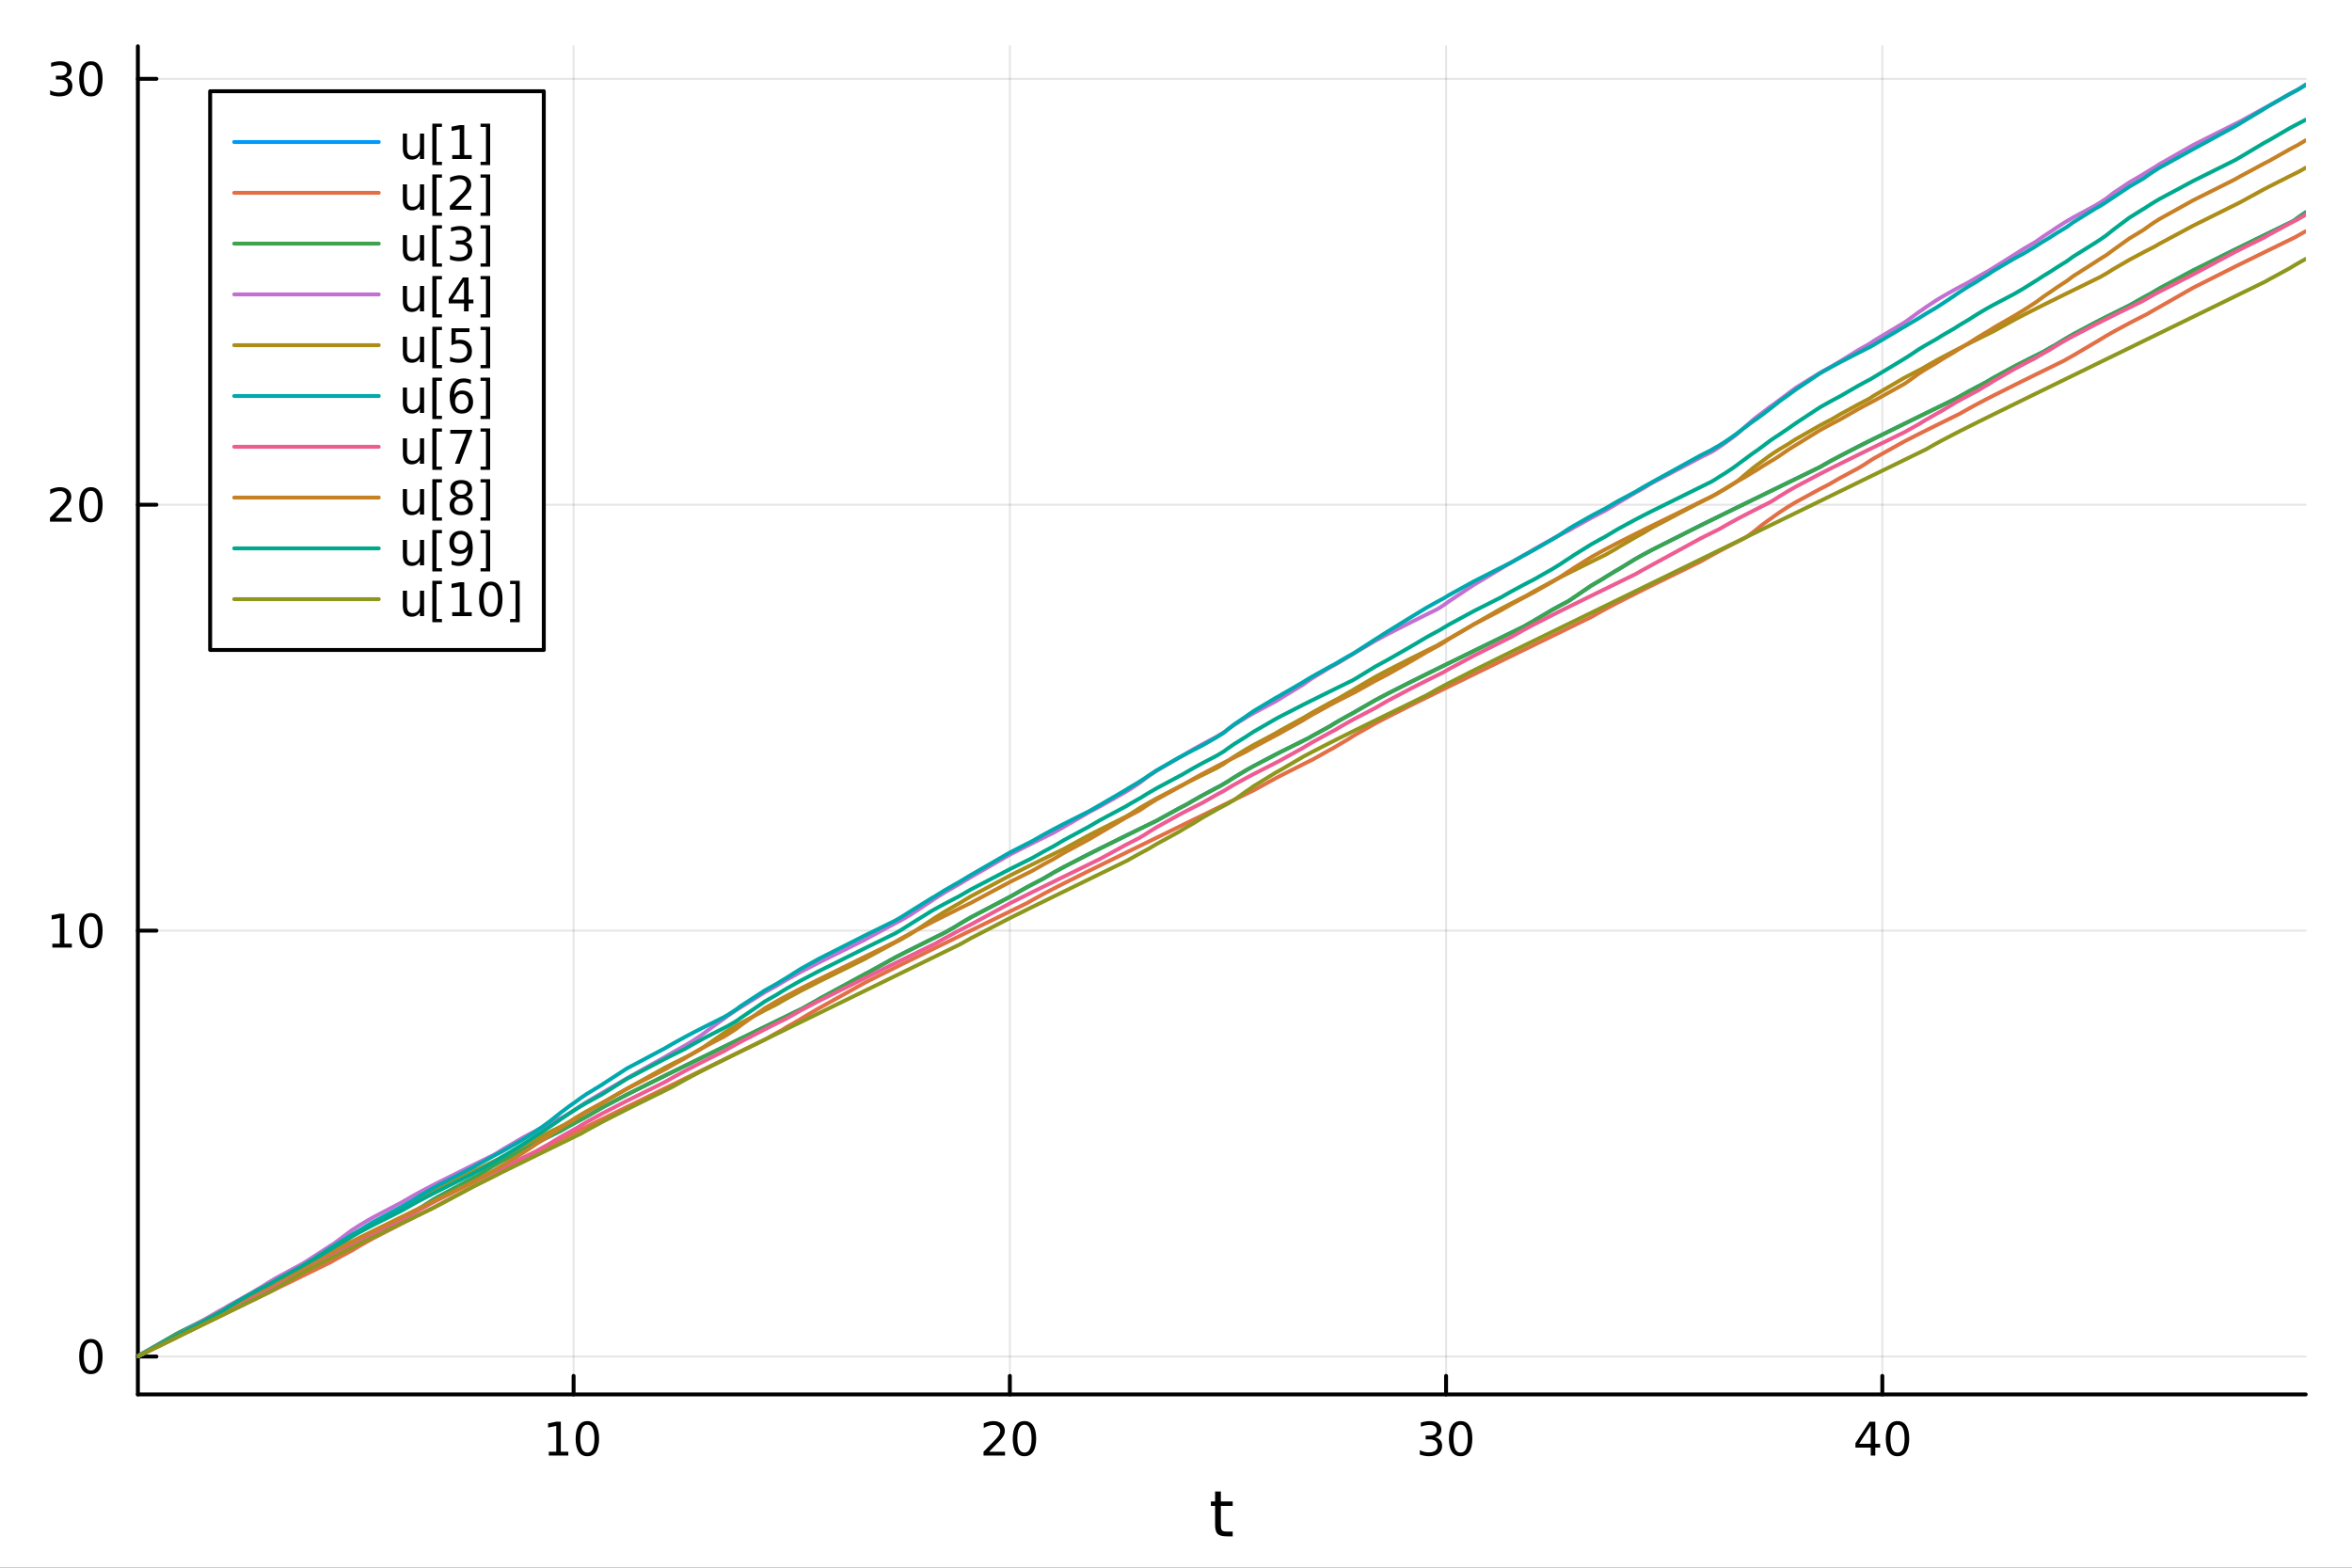 <?xml version="1.0" encoding="utf-8"?>
<svg xmlns="http://www.w3.org/2000/svg" xmlns:xlink="http://www.w3.org/1999/xlink" width="600" height="400" viewBox="0 0 2400 1600">
<rect x="0" y="0" width="2400" height="1600" fill="#333333" stroke="none"/>
<defs>
  <clipPath id="clip930">
    <rect x="0" y="0" width="2400" height="1600"/>
  </clipPath>
</defs>
<path clip-path="url(#clip930)" d="M0 1600 L2400 1600 L2400 0 L0 0  Z" fill="#ffffff" fill-rule="evenodd" fill-opacity="1"/>
<defs>
  <clipPath id="clip931">
    <rect x="480" y="0" width="1681" height="1600"/>
  </clipPath>
</defs>
<path clip-path="url(#clip930)" d="M140.696 1423.18 L2352.76 1423.18 L2352.76 47.244 L140.696 47.244  Z" fill="#ffffff" fill-rule="evenodd" fill-opacity="1"/>
<defs>
  <clipPath id="clip932">
    <rect x="140" y="47" width="2213" height="1377"/>
  </clipPath>
</defs>
<polyline clip-path="url(#clip932)" style="stroke:#000000; stroke-linecap:round; stroke-linejoin:round; stroke-width:2; stroke-opacity:0.1; fill:none" points="585.3,1423.18 585.3,47.244 "/>
<polyline clip-path="url(#clip932)" style="stroke:#000000; stroke-linecap:round; stroke-linejoin:round; stroke-width:2; stroke-opacity:0.1; fill:none" points="1030.45,1423.18 1030.45,47.244 "/>
<polyline clip-path="url(#clip932)" style="stroke:#000000; stroke-linecap:round; stroke-linejoin:round; stroke-width:2; stroke-opacity:0.1; fill:none" points="1475.59,1423.18 1475.59,47.244 "/>
<polyline clip-path="url(#clip932)" style="stroke:#000000; stroke-linecap:round; stroke-linejoin:round; stroke-width:2; stroke-opacity:0.1; fill:none" points="1920.74,1423.18 1920.74,47.244 "/>
<polyline clip-path="url(#clip930)" style="stroke:#000000; stroke-linecap:round; stroke-linejoin:round; stroke-width:4; stroke-opacity:1; fill:none" points="140.696,1423.18 2352.76,1423.18 "/>
<polyline clip-path="url(#clip930)" style="stroke:#000000; stroke-linecap:round; stroke-linejoin:round; stroke-width:4; stroke-opacity:1; fill:none" points="585.3,1423.18 585.3,1404.28 "/>
<polyline clip-path="url(#clip930)" style="stroke:#000000; stroke-linecap:round; stroke-linejoin:round; stroke-width:4; stroke-opacity:1; fill:none" points="1030.45,1423.18 1030.45,1404.28 "/>
<polyline clip-path="url(#clip930)" style="stroke:#000000; stroke-linecap:round; stroke-linejoin:round; stroke-width:4; stroke-opacity:1; fill:none" points="1475.59,1423.18 1475.59,1404.28 "/>
<polyline clip-path="url(#clip930)" style="stroke:#000000; stroke-linecap:round; stroke-linejoin:round; stroke-width:4; stroke-opacity:1; fill:none" points="1920.74,1423.18 1920.74,1404.28 "/>
<path clip-path="url(#clip930)" d="M559.988 1481.64 L567.627 1481.64 L567.627 1455.28 L559.317 1456.95 L559.317 1452.69 L567.58 1451.02 L572.256 1451.02 L572.256 1481.64 L579.895 1481.64 L579.895 1485.58 L559.988 1485.58 L559.988 1481.64 Z" fill="#000000" fill-rule="nonzero" fill-opacity="1" /><path clip-path="url(#clip930)" d="M599.339 1454.1 Q595.728 1454.1 593.9 1457.66 Q592.094 1461.2 592.094 1468.33 Q592.094 1475.44 593.9 1479.01 Q595.728 1482.55 599.339 1482.55 Q602.974 1482.55 604.779 1479.01 Q606.608 1475.44 606.608 1468.33 Q606.608 1461.2 604.779 1457.66 Q602.974 1454.1 599.339 1454.1 M599.339 1450.39 Q605.15 1450.39 608.205 1455 Q611.284 1459.58 611.284 1468.33 Q611.284 1477.06 608.205 1481.67 Q605.15 1486.25 599.339 1486.25 Q593.529 1486.25 590.451 1481.67 Q587.395 1477.06 587.395 1468.33 Q587.395 1459.58 590.451 1455 Q593.529 1450.39 599.339 1450.39 Z" fill="#000000" fill-rule="nonzero" fill-opacity="1" /><path clip-path="url(#clip930)" d="M1009.22 1481.64 L1025.54 1481.64 L1025.54 1485.58 L1003.6 1485.58 L1003.6 1481.64 Q1006.26 1478.89 1010.84 1474.26 Q1015.45 1469.61 1016.63 1468.27 Q1018.87 1465.74 1019.75 1464.01 Q1020.66 1462.25 1020.66 1460.56 Q1020.66 1457.8 1018.71 1456.07 Q1016.79 1454.33 1013.69 1454.33 Q1011.49 1454.33 1009.04 1455.09 Q1006.6 1455.86 1003.83 1457.41 L1003.83 1452.69 Q1006.65 1451.55 1009.1 1450.97 Q1011.56 1450.39 1013.6 1450.39 Q1018.97 1450.39 1022.16 1453.08 Q1025.35 1455.77 1025.35 1460.26 Q1025.35 1462.39 1024.54 1464.31 Q1023.76 1466.2 1021.65 1468.8 Q1021.07 1469.47 1017.97 1472.69 Q1014.87 1475.88 1009.22 1481.64 Z" fill="#000000" fill-rule="nonzero" fill-opacity="1" /><path clip-path="url(#clip930)" d="M1045.35 1454.1 Q1041.74 1454.1 1039.91 1457.66 Q1038.11 1461.2 1038.11 1468.33 Q1038.11 1475.44 1039.91 1479.01 Q1041.74 1482.55 1045.35 1482.55 Q1048.99 1482.55 1050.79 1479.01 Q1052.62 1475.44 1052.62 1468.33 Q1052.62 1461.2 1050.79 1457.66 Q1048.99 1454.1 1045.35 1454.1 M1045.35 1450.39 Q1051.16 1450.39 1054.22 1455 Q1057.3 1459.58 1057.3 1468.33 Q1057.3 1477.06 1054.22 1481.67 Q1051.16 1486.25 1045.35 1486.25 Q1039.54 1486.25 1036.47 1481.67 Q1033.41 1477.06 1033.41 1468.33 Q1033.41 1459.58 1036.47 1455 Q1039.54 1450.39 1045.35 1450.39 Z" fill="#000000" fill-rule="nonzero" fill-opacity="1" /><path clip-path="url(#clip930)" d="M1464.44 1466.95 Q1467.79 1467.66 1469.67 1469.93 Q1471.57 1472.2 1471.57 1475.53 Q1471.57 1480.65 1468.05 1483.45 Q1464.53 1486.25 1458.05 1486.25 Q1455.87 1486.25 1453.56 1485.81 Q1451.27 1485.39 1448.81 1484.54 L1448.81 1480.02 Q1450.76 1481.16 1453.07 1481.74 Q1455.39 1482.32 1457.91 1482.32 Q1462.31 1482.32 1464.6 1480.58 Q1466.91 1478.84 1466.91 1475.53 Q1466.91 1472.48 1464.76 1470.77 Q1462.63 1469.03 1458.81 1469.03 L1454.78 1469.03 L1454.78 1465.19 L1459 1465.19 Q1462.45 1465.19 1464.28 1463.82 Q1466.1 1462.43 1466.1 1459.84 Q1466.1 1457.18 1464.21 1455.77 Q1462.33 1454.33 1458.81 1454.33 Q1456.89 1454.33 1454.69 1454.75 Q1452.49 1455.16 1449.85 1456.04 L1449.85 1451.88 Q1452.52 1451.14 1454.83 1450.77 Q1457.17 1450.39 1459.23 1450.39 Q1464.55 1450.39 1467.65 1452.83 Q1470.76 1455.23 1470.76 1459.35 Q1470.76 1462.22 1469.11 1464.21 Q1467.47 1466.18 1464.44 1466.95 Z" fill="#000000" fill-rule="nonzero" fill-opacity="1" /><path clip-path="url(#clip930)" d="M1490.43 1454.1 Q1486.82 1454.1 1484.99 1457.66 Q1483.19 1461.2 1483.19 1468.33 Q1483.19 1475.44 1484.99 1479.01 Q1486.82 1482.55 1490.43 1482.55 Q1494.07 1482.55 1495.87 1479.01 Q1497.7 1475.44 1497.7 1468.33 Q1497.7 1461.2 1495.87 1457.66 Q1494.07 1454.1 1490.43 1454.1 M1490.43 1450.39 Q1496.24 1450.39 1499.3 1455 Q1502.38 1459.58 1502.38 1468.33 Q1502.38 1477.06 1499.3 1481.67 Q1496.24 1486.25 1490.43 1486.25 Q1484.62 1486.25 1481.54 1481.67 Q1478.49 1477.06 1478.49 1468.33 Q1478.49 1459.58 1481.54 1455 Q1484.62 1450.39 1490.43 1450.39 Z" fill="#000000" fill-rule="nonzero" fill-opacity="1" /><path clip-path="url(#clip930)" d="M1908.91 1455.09 L1897.11 1473.54 L1908.91 1473.54 L1908.91 1455.09 M1907.69 1451.02 L1913.57 1451.02 L1913.57 1473.54 L1918.5 1473.54 L1918.5 1477.43 L1913.57 1477.43 L1913.57 1485.58 L1908.91 1485.58 L1908.91 1477.43 L1893.31 1477.43 L1893.31 1472.92 L1907.69 1451.02 Z" fill="#000000" fill-rule="nonzero" fill-opacity="1" /><path clip-path="url(#clip930)" d="M1936.23 1454.1 Q1932.62 1454.1 1930.79 1457.66 Q1928.98 1461.2 1928.98 1468.33 Q1928.98 1475.44 1930.79 1479.01 Q1932.62 1482.55 1936.23 1482.55 Q1939.86 1482.55 1941.67 1479.01 Q1943.5 1475.44 1943.5 1468.33 Q1943.5 1461.2 1941.67 1457.66 Q1939.86 1454.1 1936.23 1454.1 M1936.23 1450.39 Q1942.04 1450.39 1945.09 1455 Q1948.17 1459.58 1948.17 1468.33 Q1948.17 1477.06 1945.09 1481.67 Q1942.04 1486.25 1936.23 1486.25 Q1930.42 1486.25 1927.34 1481.67 Q1924.28 1477.06 1924.28 1468.33 Q1924.28 1459.58 1927.34 1455 Q1930.42 1450.39 1936.23 1450.39 Z" fill="#000000" fill-rule="nonzero" fill-opacity="1" /><path clip-path="url(#clip930)" d="M1245.79 1522.27 L1245.79 1532.4 L1257.85 1532.4 L1257.85 1536.95 L1245.79 1536.95 L1245.79 1556.3 Q1245.79 1560.66 1246.96 1561.9 Q1248.17 1563.14 1251.83 1563.14 L1257.85 1563.14 L1257.85 1568.04 L1251.83 1568.04 Q1245.05 1568.04 1242.48 1565.53 Q1239.9 1562.98 1239.9 1556.3 L1239.9 1536.95 L1235.6 1536.95 L1235.6 1532.4 L1239.9 1532.4 L1239.9 1522.27 L1245.79 1522.27 Z" fill="#000000" fill-rule="nonzero" fill-opacity="1" /><polyline clip-path="url(#clip932)" style="stroke:#000000; stroke-linecap:round; stroke-linejoin:round; stroke-width:2; stroke-opacity:0.1; fill:none" points="140.696,1384.5 2352.76,1384.5 "/>
<polyline clip-path="url(#clip932)" style="stroke:#000000; stroke-linecap:round; stroke-linejoin:round; stroke-width:2; stroke-opacity:0.1; fill:none" points="140.696,949.82 2352.76,949.82 "/>
<polyline clip-path="url(#clip932)" style="stroke:#000000; stroke-linecap:round; stroke-linejoin:round; stroke-width:2; stroke-opacity:0.1; fill:none" points="140.696,515.137 2352.76,515.137 "/>
<polyline clip-path="url(#clip932)" style="stroke:#000000; stroke-linecap:round; stroke-linejoin:round; stroke-width:2; stroke-opacity:0.1; fill:none" points="140.696,80.453 2352.76,80.453 "/>
<polyline clip-path="url(#clip930)" style="stroke:#000000; stroke-linecap:round; stroke-linejoin:round; stroke-width:4; stroke-opacity:1; fill:none" points="140.696,1423.18 140.696,47.244 "/>
<polyline clip-path="url(#clip930)" style="stroke:#000000; stroke-linecap:round; stroke-linejoin:round; stroke-width:4; stroke-opacity:1; fill:none" points="140.696,1384.5 159.593,1384.5 "/>
<polyline clip-path="url(#clip930)" style="stroke:#000000; stroke-linecap:round; stroke-linejoin:round; stroke-width:4; stroke-opacity:1; fill:none" points="140.696,949.82 159.593,949.82 "/>
<polyline clip-path="url(#clip930)" style="stroke:#000000; stroke-linecap:round; stroke-linejoin:round; stroke-width:4; stroke-opacity:1; fill:none" points="140.696,515.137 159.593,515.137 "/>
<polyline clip-path="url(#clip930)" style="stroke:#000000; stroke-linecap:round; stroke-linejoin:round; stroke-width:4; stroke-opacity:1; fill:none" points="140.696,80.453 159.593,80.453 "/>
<path clip-path="url(#clip930)" d="M92.751 1370.3 Q89.14 1370.3 87.311 1373.87 Q85.506 1377.41 85.506 1384.54 Q85.506 1391.64 87.311 1395.21 Q89.14 1398.75 92.751 1398.75 Q96.385 1398.75 98.191 1395.21 Q100.02 1391.64 100.02 1384.54 Q100.02 1377.41 98.191 1373.87 Q96.385 1370.3 92.751 1370.3 M92.751 1366.6 Q98.561 1366.6 101.617 1371.2 Q104.696 1375.79 104.696 1384.54 Q104.696 1393.26 101.617 1397.87 Q98.561 1402.45 92.751 1402.45 Q86.941 1402.45 83.862 1397.87 Q80.807 1393.26 80.807 1384.54 Q80.807 1375.79 83.862 1371.2 Q86.941 1366.6 92.751 1366.6 Z" fill="#000000" fill-rule="nonzero" fill-opacity="1" /><path clip-path="url(#clip930)" d="M53.4 963.165 L61.038 963.165 L61.038 936.799 L52.728 938.466 L52.728 934.207 L60.992 932.54 L65.668 932.54 L65.668 963.165 L73.307 963.165 L73.307 967.1 L53.4 967.1 L53.4 963.165 Z" fill="#000000" fill-rule="nonzero" fill-opacity="1" /><path clip-path="url(#clip930)" d="M92.751 935.619 Q89.14 935.619 87.311 939.183 Q85.506 942.725 85.506 949.855 Q85.506 956.961 87.311 960.526 Q89.14 964.067 92.751 964.067 Q96.385 964.067 98.191 960.526 Q100.02 956.961 100.02 949.855 Q100.02 942.725 98.191 939.183 Q96.385 935.619 92.751 935.619 M92.751 931.915 Q98.561 931.915 101.617 936.521 Q104.696 941.105 104.696 949.855 Q104.696 958.581 101.617 963.188 Q98.561 967.771 92.751 967.771 Q86.941 967.771 83.862 963.188 Q80.807 958.581 80.807 949.855 Q80.807 941.105 83.862 936.521 Q86.941 931.915 92.751 931.915 Z" fill="#000000" fill-rule="nonzero" fill-opacity="1" /><path clip-path="url(#clip930)" d="M56.617 528.481 L72.936 528.481 L72.936 532.417 L50.992 532.417 L50.992 528.481 Q53.654 525.727 58.237 521.097 Q62.844 516.444 64.025 515.102 Q66.27 512.579 67.149 510.843 Q68.052 509.083 68.052 507.394 Q68.052 504.639 66.108 502.903 Q64.186 501.167 61.085 501.167 Q58.886 501.167 56.432 501.931 Q54.001 502.695 51.224 504.245 L51.224 499.523 Q54.048 498.389 56.501 497.81 Q58.955 497.232 60.992 497.232 Q66.362 497.232 69.557 499.917 Q72.751 502.602 72.751 507.093 Q72.751 509.222 71.941 511.144 Q71.154 513.042 69.048 515.634 Q68.469 516.306 65.367 519.523 Q62.265 522.718 56.617 528.481 Z" fill="#000000" fill-rule="nonzero" fill-opacity="1" /><path clip-path="url(#clip930)" d="M92.751 500.935 Q89.14 500.935 87.311 504.5 Q85.506 508.042 85.506 515.171 Q85.506 522.278 87.311 525.843 Q89.14 529.384 92.751 529.384 Q96.385 529.384 98.191 525.843 Q100.02 522.278 100.02 515.171 Q100.02 508.042 98.191 504.5 Q96.385 500.935 92.751 500.935 M92.751 497.232 Q98.561 497.232 101.617 501.838 Q104.696 506.421 104.696 515.171 Q104.696 523.898 101.617 528.505 Q98.561 533.088 92.751 533.088 Q86.941 533.088 83.862 528.505 Q80.807 523.898 80.807 515.171 Q80.807 506.421 83.862 501.838 Q86.941 497.232 92.751 497.232 Z" fill="#000000" fill-rule="nonzero" fill-opacity="1" /><path clip-path="url(#clip930)" d="M66.756 79.099 Q70.112 79.817 71.987 82.085 Q73.885 84.354 73.885 87.687 Q73.885 92.803 70.367 95.604 Q66.849 98.405 60.367 98.405 Q58.191 98.405 55.876 97.965 Q53.585 97.548 51.131 96.692 L51.131 92.178 Q53.075 93.312 55.39 93.891 Q57.705 94.469 60.228 94.469 Q64.626 94.469 66.918 92.733 Q69.233 90.997 69.233 87.687 Q69.233 84.632 67.08 82.919 Q64.95 81.183 61.131 81.183 L57.103 81.183 L57.103 77.34 L61.316 77.34 Q64.765 77.34 66.594 75.974 Q68.423 74.585 68.423 71.993 Q68.423 69.331 66.525 67.919 Q64.65 66.484 61.131 66.484 Q59.21 66.484 57.011 66.9 Q54.812 67.317 52.173 68.197 L52.173 64.03 Q54.835 63.289 57.15 62.919 Q59.487 62.548 61.548 62.548 Q66.872 62.548 69.974 64.979 Q73.075 67.386 73.075 71.507 Q73.075 74.377 71.432 76.368 Q69.788 78.335 66.756 79.099 Z" fill="#000000" fill-rule="nonzero" fill-opacity="1" /><path clip-path="url(#clip930)" d="M92.751 66.252 Q89.14 66.252 87.311 69.817 Q85.506 73.359 85.506 80.488 Q85.506 87.594 87.311 91.159 Q89.14 94.701 92.751 94.701 Q96.385 94.701 98.191 91.159 Q100.02 87.594 100.02 80.488 Q100.02 73.359 98.191 69.817 Q96.385 66.252 92.751 66.252 M92.751 62.548 Q98.561 62.548 101.617 67.155 Q104.696 71.738 104.696 80.488 Q104.696 89.215 101.617 93.821 Q98.561 98.405 92.751 98.405 Q86.941 98.405 83.862 93.821 Q80.807 89.215 80.807 80.488 Q80.807 71.738 83.862 67.155 Q86.941 62.548 92.751 62.548 Z" fill="#000000" fill-rule="nonzero" fill-opacity="1" /><polyline clip-path="url(#clip932)" style="stroke:#009af9; stroke-linecap:round; stroke-linejoin:round; stroke-width:4; stroke-opacity:1; fill:none" points="140.696,1384.24 140.696,1384.24 141.031,1384.04 141.452,1383.8 143.574,1382.37 180.496,1361.2 183.898,1359.43 224.485,1339.08 228.156,1337.28 234.088,1334.36 252.669,1324.02 267.61,1316.25 274.534,1312.74 275.972,1312.01 276.617,1311.69 282.214,1308.88 308.165,1296.03 311.334,1294.47 324.731,1287.9 337.358,1281.72 339.745,1280.55 341.604,1279.64 343.832,1278.55 359.394,1270.95 367.075,1267.19 374.677,1263.48 381.371,1259.65 410.364,1242.74 421.365,1236.96 425.332,1234.92 430.276,1231.97 441.658,1224.68 446.833,1221.61 483.413,1202.09 486.258,1200.65 486.478,1200.52 503.575,1189.67 505.038,1188.82 508.013,1187.11 509.188,1186.45 512.491,1184.6 532.604,1173.92 539.438,1170.43 547.64,1166.29 554.502,1162.86 560.528,1159.86 561.492,1159.39 572.571,1153.91 574.936,1152.53 580.923,1149.13 587.331,1145.61 593.043,1142.55 598.375,1139.76 614.117,1130.61 615.638,1129.77 639.54,1117.23 678.752,1097.7 686.551,1093.87 698.552,1087.99 706.828,1083.94 715.236,1079.83 716.937,1079 726.655,1074.25 738.871,1068.28 742.752,1066.38 750.373,1062.66 752.893,1061.43 755.781,1060.02 780.463,1047.97 792.489,1042.09 797.06,1039.86 802.742,1037.09 815.989,1030.62 818.625,1029.33 834.045,1020.72 836.239,1019.34 882.938,993.949 885.523,992.647 913.305,977.302 919.129,974.294 929.373,969.089 929.814,968.867 950.739,958.442 954.321,956.673 963.879,951.967 975.061,945.62 978.956,943.152 980.306,942.318 990.441,936.348 1030.76,915.181 1047.92,905.479 1052.77,902.888 1064.58,896.747 1075.46,890.386 1085.68,884.783 1111.33,871.54 1122.32,866.046 1148.58,853.082 1150.66,852.062 1153.78,850.528 1161.59,846.7 1164.02,845.51 1168.08,843.523 1172.07,841.572 1180.31,837.545 1203.18,824.973 1206.63,823.174 1211.44,820.696 1217.47,817.109 1226.31,812.115 1241.71,803.9 1246,801.684 1247.83,800.571 1248.99,799.875 1249.55,799.547 1253.15,797.439 1253.2,797.403 1259.21,793.482 1259.84,793.09 1271.96,785.875 1274.18,784.624 1279.44,781.714 1301.49,770.145 1305.77,767.969 1307.32,767.186 1329.54,756.109 1330.74,755.513 1335.16,753.333 1339.24,750.96 1356.58,741.466 1360.72,738.929 1362.39,737.93 1366.66,735.435 1374.51,731.031 1380.65,727.704 1381.34,727.337 1383.22,726.163 1403.31,714.615 1416.18,707.816 1440.21,695.643 1455.68,687.976 1465.95,682.923 1469.32,681.266 1473.01,679.458 1478.86,676.587 1503.94,664.313 1531.81,650.696 1542.04,645.702 1554.94,639.402 1557.68,637.816 1564.16,634.162 1565.23,633.475 1584.55,622.044 1591.63,618.191 1599.3,614.14 1601.9,612.553 1601.94,612.522 1605.36,610.175 1623.73,597.688 1634.79,591.214 1638.03,589.112 1648.82,582.568 1652.2,580.629 1668.74,570.497 1676.36,566.233 1685.59,561.273 1735.29,536.225 1745.74,531.089 1749.58,529.204 1754.75,526.671 1760.83,523.691 1767.63,520.363 1772.42,518.022 1773.5,517.495 1775.97,516.286 1778.59,515.003 1780.34,514.148 1782.3,513.189 1782.58,513.054 1782.74,512.979 1788.95,509.941 1792.03,508.439 1792.78,508.072 1797.54,505.744 1805.55,501.83 1808.31,500.487 1809.99,499.666 1815.18,497.131 1825.36,492.16 1832.47,488.688 1857.11,476.653 1866.94,471.081 1869.1,469.895 1877.82,465.227 1896.34,455.699 1902.56,452.571 1906.75,450.478 1908.41,449.65 1911.93,447.902 1942.63,432.772 1944.01,432.094 1946.85,430.705 1958.17,425.162 1961.28,423.642 1964.99,421.826 1975.64,416.621 1981.32,413.845 1994.48,407.414 1996.77,406.298 1999.57,404.67 2009.21,399.291 2017.45,394.881 2026.22,390.319 2028.71,388.813 2034.47,385.438 2055.69,373.911 2065.05,369.087 2076.43,363.343 2078.02,362.544 2085.18,358.977 2091.61,355.24 2092.9,354.508 2098.16,351.592 2106.16,346.63 2107.78,345.668 2109.87,344.44 2115.39,341.294 2137.79,329.336 2140.01,328.193 2142.95,326.696 2149.23,323.513 2149.72,323.267 2150.15,323.05 2157.19,319.521 2172.93,311.708 2186.4,304.091 2188.41,303.003 2191.27,301.467 2195.1,299.437 2198.92,297.096 2203.49,294.395 2237.94,275.944 2280.66,254.706 2285.41,252.374 2310.35,240.163 2311.92,239.398 2315.3,237.743 2336.19,227.535 2339.65,225.844 2339.95,225.669 2342,224.288 2342.19,224.146 2344.88,222.141 2346.35,221.08 2352.76,216.695 "/>
<polyline clip-path="url(#clip932)" style="stroke:#e26f46; stroke-linecap:round; stroke-linejoin:round; stroke-width:4; stroke-opacity:1; fill:none" points="140.696,1384.24 140.696,1384.24 141.031,1384.07 141.452,1383.87 143.574,1382.83 180.496,1364.81 183.898,1363.14 224.485,1343.33 228.156,1341.54 234.088,1338.64 252.669,1329.57 267.61,1322.27 274.534,1318.89 275.972,1318.19 276.617,1317.87 282.214,1315.14 308.165,1302.47 311.334,1300.92 324.731,1294.38 337.358,1288.22 339.745,1286.83 341.604,1285.77 343.832,1284.51 359.394,1276.09 367.075,1271.47 374.677,1267.15 381.371,1263.49 410.364,1248.53 421.365,1243.04 425.332,1241.07 430.276,1238.63 441.658,1233.02 446.833,1230.03 483.413,1210.73 486.258,1209.3 486.478,1209.19 503.575,1200.68 505.038,1199.96 508.013,1198.22 509.188,1197.54 512.491,1195.36 532.604,1183.45 539.438,1179.74 547.64,1175.41 554.502,1171.86 560.528,1168.8 561.492,1168.31 572.571,1162.75 574.936,1161.57 580.923,1158.59 587.331,1155.42 593.043,1152.61 598.375,1149.98 614.117,1142.26 615.638,1141.52 639.54,1129.82 678.752,1110.67 686.551,1106.86 698.552,1101 706.828,1096.96 715.236,1092.85 716.937,1092.02 726.655,1087.28 738.871,1081.31 742.752,1079.42 750.373,1075.7 752.893,1074.47 755.781,1073.06 780.463,1061.01 792.489,1054.23 797.06,1051.76 802.742,1048.26 815.989,1040.68 818.625,1039 834.045,1029.9 836.239,1028.68 882.938,1002.72 885.523,1001.41 913.305,987.566 919.129,984.697 929.373,979.663 929.814,979.447 950.739,969.197 954.321,967.445 963.879,962.772 975.061,957.308 978.956,955.405 980.306,954.746 990.441,949.796 1030.76,930.106 1047.92,921.728 1052.77,918.934 1064.58,912.451 1075.46,906.741 1085.68,901.518 1111.33,888.721 1122.32,883.308 1148.58,870.431 1150.66,869.415 1153.78,867.885 1161.59,864.066 1164.02,862.879 1168.08,860.895 1172.07,858.946 1180.31,854.923 1203.18,843.753 1206.63,842.067 1211.44,839.718 1217.47,836.775 1226.31,832.458 1241.71,824.938 1246,822.844 1247.83,821.948 1248.99,821.382 1249.55,821.112 1253.15,819.354 1253.2,819.328 1259.21,816.391 1259.84,816.087 1271.96,810.167 1274.18,809.086 1279.44,806.516 1301.49,794.386 1305.77,792.15 1307.32,791.35 1329.54,780.111 1330.74,779.51 1335.16,777.314 1339.24,775.293 1356.58,765.569 1360.72,763.368 1362.39,762.33 1366.66,759.749 1374.51,755.225 1380.65,751.304 1381.34,750.88 1383.22,749.736 1403.31,738.387 1416.18,731.648 1440.21,719.525 1455.68,711.871 1465.95,706.823 1469.32,705.167 1473.01,703.36 1478.86,700.491 1503.94,688.22 1531.81,674.604 1542.04,669.61 1554.94,663.309 1557.68,661.975 1564.16,658.807 1565.23,658.288 1584.55,648.854 1591.63,645.395 1599.3,641.65 1601.9,640.384 1601.94,640.363 1605.36,638.694 1623.73,629.722 1634.79,623.471 1638.03,621.71 1648.82,616.002 1652.2,614.252 1668.74,605.863 1676.36,602.058 1685.59,597.48 1735.29,573.094 1745.74,567.173 1749.58,565.081 1754.75,562.32 1760.83,559.13 1767.63,555.627 1772.42,553.192 1773.5,552.646 1775.97,551.398 1778.59,550.077 1780.34,549.036 1782.3,547.884 1782.58,547.723 1782.74,547.618 1788.95,543.024 1792.03,540.619 1792.78,539.979 1797.54,536.109 1805.55,530.243 1808.31,528.375 1809.99,527.107 1815.18,523.385 1825.36,516.755 1832.47,512.501 1857.11,499.074 1866.94,494.032 1869.1,492.734 1877.82,487.708 1896.34,477.758 1902.56,474.021 1906.75,471.231 1908.41,470.161 1911.93,467.957 1942.63,450.83 1944.01,450.113 1946.85,448.648 1958.17,442.884 1961.28,441.32 1964.99,439.46 1975.64,434.161 1981.32,431.351 1994.48,424.867 1996.77,423.745 1999.57,422.367 2009.21,416.879 2017.45,412.407 2026.22,407.8 2028.71,406.514 2034.47,403.563 2055.69,392.919 2065.05,388.285 2076.43,382.686 2078.02,381.903 2085.18,378.391 2091.61,375.237 2092.9,374.603 2098.16,372.032 2106.16,368.117 2107.78,367.172 2109.87,365.965 2115.39,362.865 2137.79,349.632 2140.01,348.419 2142.95,346.571 2149.23,342.776 2149.72,342.489 2150.15,342.237 2157.19,338.221 2172.93,329.743 2186.4,322.819 2188.41,321.802 2191.27,320.358 2195.1,318.091 2198.92,315.893 2203.49,313.333 2237.94,293.661 2280.66,272.142 2285.41,269.801 2310.35,257.564 2311.92,256.797 2315.3,255.141 2336.19,244.927 2339.65,243.235 2339.95,243.089 2342,242.087 2342.19,241.996 2344.88,240.433 2346.35,239.593 2352.76,236.013 "/>
<polyline clip-path="url(#clip932)" style="stroke:#3da44d; stroke-linecap:round; stroke-linejoin:round; stroke-width:4; stroke-opacity:1; fill:none" points="140.696,1384.24 140.696,1384.24 141.031,1384.04 141.452,1383.8 143.574,1382.37 180.496,1361.2 183.898,1359.43 224.485,1339.08 228.156,1337.28 234.088,1334.36 252.669,1324.02 267.61,1316.25 274.534,1312.74 275.972,1312.01 276.617,1311.69 282.214,1308.88 308.165,1296.03 311.334,1294.47 324.731,1287.9 337.358,1281.72 339.745,1280.55 341.604,1279.64 343.832,1278.55 359.394,1270.95 367.075,1267.19 374.677,1263.48 381.371,1259.65 410.364,1242.74 421.365,1236.96 425.332,1234.92 430.276,1231.97 441.658,1224.68 446.833,1221.61 483.413,1202.09 486.258,1200.65 486.478,1200.52 503.575,1189.67 505.038,1188.82 508.013,1187.11 509.188,1186.45 512.491,1184.6 532.604,1173.92 539.438,1170.43 547.64,1166.29 554.502,1162.86 560.528,1159.86 561.492,1159.39 572.571,1153.91 574.936,1152.53 580.923,1149.13 587.331,1145.61 593.043,1142.55 598.375,1139.76 614.117,1130.61 615.638,1129.77 639.54,1117.23 678.752,1097.7 686.551,1093.87 698.552,1087.99 706.828,1083.94 715.236,1079.83 716.937,1079 726.655,1074.25 738.871,1068.28 742.752,1066.38 750.373,1062.66 752.893,1061.43 755.781,1060.02 780.463,1047.97 792.489,1042.09 797.06,1039.86 802.742,1037.09 815.989,1030.62 818.625,1029.33 834.045,1020.72 836.239,1019.34 882.938,993.949 885.523,992.647 913.305,977.302 919.129,974.294 929.373,969.089 929.814,968.867 950.739,958.442 954.321,956.673 963.879,951.967 975.061,945.62 978.956,943.152 980.306,942.318 990.441,936.348 1030.76,915.181 1047.92,905.479 1052.77,902.888 1064.58,896.747 1075.46,890.386 1085.68,884.783 1111.33,871.54 1122.32,866.046 1148.58,853.082 1150.66,852.062 1153.78,850.528 1161.59,846.7 1164.02,845.51 1168.08,843.523 1172.07,841.572 1180.31,837.545 1203.18,824.973 1206.63,823.174 1211.44,820.696 1217.47,817.109 1226.31,812.115 1241.71,803.9 1246,801.684 1247.83,800.571 1248.99,799.875 1249.55,799.547 1253.15,797.439 1253.2,797.403 1259.21,793.482 1259.84,793.09 1271.96,785.875 1274.18,784.624 1279.44,781.714 1301.49,770.145 1305.77,767.969 1307.32,767.186 1329.54,756.109 1330.74,755.513 1335.16,753.333 1339.24,750.96 1356.58,741.466 1360.72,738.929 1362.39,737.93 1366.66,735.435 1374.51,731.031 1380.65,727.704 1381.34,727.337 1383.22,726.163 1403.31,714.615 1416.18,707.816 1440.21,695.643 1455.68,687.976 1465.95,682.923 1469.32,681.266 1473.01,679.458 1478.86,676.587 1503.94,664.313 1531.81,650.696 1542.04,645.702 1554.94,639.402 1557.68,637.816 1564.16,634.162 1565.23,633.475 1584.55,622.044 1591.63,618.191 1599.3,614.14 1601.9,612.553 1601.94,612.522 1605.36,610.175 1623.73,597.688 1634.79,591.214 1638.03,589.112 1648.82,582.568 1652.2,580.629 1668.74,570.497 1676.36,566.233 1685.59,561.273 1735.29,536.225 1745.74,531.089 1749.58,529.204 1754.75,526.671 1760.83,523.691 1767.63,520.363 1772.42,518.022 1773.5,517.495 1775.97,516.286 1778.59,515.003 1780.34,514.148 1782.3,513.189 1782.58,513.054 1782.74,512.979 1788.95,509.941 1792.03,508.439 1792.78,508.072 1797.54,505.744 1805.55,501.83 1808.31,500.487 1809.99,499.666 1815.18,497.131 1825.36,492.16 1832.47,488.688 1857.11,476.653 1866.94,471.081 1869.1,469.895 1877.82,465.227 1896.34,455.699 1902.56,452.571 1906.75,450.478 1908.41,449.65 1911.93,447.902 1942.63,432.772 1944.01,432.094 1946.85,430.705 1958.17,425.162 1961.28,423.642 1964.99,421.826 1975.64,416.621 1981.32,413.845 1994.48,407.414 1996.77,406.298 1999.57,404.67 2009.21,399.291 2017.45,394.881 2026.22,390.319 2028.71,388.813 2034.47,385.438 2055.69,373.911 2065.05,369.087 2076.43,363.343 2078.02,362.544 2085.18,358.977 2091.61,355.24 2092.9,354.508 2098.16,351.592 2106.16,346.63 2107.78,345.668 2109.87,344.44 2115.39,341.294 2137.79,329.336 2140.01,328.193 2142.95,326.696 2149.23,323.513 2149.72,323.267 2150.15,323.05 2157.19,319.521 2172.93,311.708 2186.4,304.091 2188.41,303.003 2191.27,301.467 2195.1,299.437 2198.92,297.096 2203.49,294.395 2237.94,275.944 2280.66,254.706 2285.41,252.374 2310.35,240.163 2311.92,239.398 2315.3,237.743 2336.19,227.535 2339.65,225.844 2339.95,225.669 2342,224.288 2342.19,224.146 2344.88,222.141 2346.35,221.08 2352.76,216.695 "/>
<polyline clip-path="url(#clip932)" style="stroke:#c271d2; stroke-linecap:round; stroke-linejoin:round; stroke-width:4; stroke-opacity:1; fill:none" points="140.696,1384.24 140.696,1384.24 141.031,1384.07 141.452,1383.87 143.574,1382.83 180.496,1363.05 183.898,1361.02 224.485,1337.52 228.156,1335.62 234.088,1332.07 252.669,1321.8 267.61,1312.99 274.534,1308.6 275.972,1307.73 276.617,1307.34 282.214,1304.05 308.165,1290.04 311.334,1288.12 324.731,1279.51 337.358,1271.31 339.745,1269.88 341.604,1268.61 343.832,1266.91 359.394,1255.32 367.075,1250.42 374.677,1245.9 381.371,1242.12 410.364,1226.89 421.365,1220.52 425.332,1218.32 430.276,1215.65 441.658,1209.67 446.833,1207.01 483.413,1188.75 486.258,1187.35 486.478,1187.24 503.575,1178.85 505.038,1177.99 508.013,1176.28 509.188,1175.5 512.491,1173.37 532.604,1161.61 539.438,1157.92 547.64,1153.62 554.502,1150.09 560.528,1147.03 561.492,1146.55 572.571,1140.99 574.936,1139.82 580.923,1136.34 587.331,1132.21 593.043,1128.25 598.375,1124.8 614.117,1115.52 615.638,1114.67 639.54,1100.62 678.752,1078.65 686.551,1074.03 698.552,1067.36 706.828,1062.29 715.236,1056.78 716.937,1055.57 726.655,1048.34 738.871,1039.55 742.752,1036.68 750.373,1031.49 752.893,1029.87 755.781,1028.07 780.463,1012.67 792.489,1006.11 797.06,1003.29 802.742,999.945 815.989,992.59 818.625,991.181 834.045,983.168 836.239,982.051 882.938,958.865 885.523,957.359 913.305,942.38 919.129,939.406 929.373,933.441 929.814,933.151 950.739,919.326 954.321,916.91 963.879,910.91 975.061,904.469 978.956,902.326 980.306,901.465 990.441,895.334 1030.76,872.113 1047.92,863.364 1052.77,860.933 1064.58,855.064 1075.46,849.693 1085.68,843.869 1111.33,828.878 1122.32,823.07 1148.58,808.259 1150.66,806.973 1153.78,805.081 1161.59,799.909 1164.02,798.164 1168.08,795.011 1172.07,792.105 1180.31,786.572 1203.18,773.236 1206.63,771.377 1211.44,768.405 1217.47,764.849 1226.31,759.886 1241.71,751.705 1246,749.113 1247.83,748.033 1248.99,747.246 1249.55,746.875 1253.15,744.194 1253.2,744.156 1259.21,739.977 1259.84,739.562 1271.96,732.008 1274.18,730.712 1279.44,727.713 1301.49,715.934 1305.77,713.354 1307.32,712.299 1329.54,698.825 1330.74,698.041 1335.16,694.86 1339.24,692.088 1356.58,681.52 1360.72,679.198 1362.39,678.274 1366.66,675.949 1374.51,671.139 1380.65,667.579 1381.34,667.123 1383.22,665.898 1403.31,653.998 1416.18,647.094 1440.21,634.833 1455.68,627.143 1465.95,622.081 1469.32,620.116 1473.01,617.69 1478.86,613.522 1503.94,596.864 1531.81,580.195 1542.04,573.95 1554.94,566.706 1557.68,565.232 1564.16,561.246 1565.23,560.615 1584.55,549.843 1591.63,546.121 1599.3,542.171 1601.9,540.849 1601.94,540.828 1605.36,538.786 1623.73,528.554 1634.79,522.769 1638.03,521.105 1648.82,514.803 1652.2,512.613 1668.74,502.816 1676.36,498.641 1685.59,493.016 1735.29,466.814 1745.74,461.625 1749.58,459.382 1754.75,456.005 1760.83,451.732 1767.63,446.75 1772.42,443.093 1773.5,442.203 1775.97,439.999 1778.59,437.531 1780.34,435.961 1782.3,434.264 1782.58,434.002 1782.74,433.858 1788.95,428.385 1792.03,425.909 1792.78,425.324 1797.54,421.77 1805.55,415.646 1808.31,413.709 1809.99,412.561 1815.18,408.705 1825.36,401.089 1832.47,395.775 1857.11,380.465 1866.94,375.091 1869.1,373.938 1877.82,368.672 1896.34,357.21 1902.56,353.719 1906.75,351.433 1908.41,350.381 1911.93,347.895 1942.63,329.533 1944.01,328.66 1946.85,326.644 1958.17,318.397 1961.28,316.345 1964.99,313.65 1975.64,306.604 1981.32,303.151 1994.48,295.683 1996.77,294.441 1999.57,292.932 2009.21,287.867 2017.45,282.963 2026.22,278.043 2028.71,276.688 2034.47,273.109 2055.69,259.823 2065.05,253.873 2076.43,247.268 2078.02,246.23 2085.18,241.178 2091.61,237.005 2092.9,236.199 2098.16,232.568 2106.16,227.45 2107.78,226.463 2109.87,225.205 2115.39,221.992 2137.79,209.884 2140.01,208.526 2142.95,206.776 2149.23,202.617 2149.72,202.306 2150.15,201.992 2157.19,196.518 2172.93,186.053 2186.4,178.253 2188.41,176.958 2191.27,175.158 2195.1,172.824 2198.92,170.57 2203.49,167.553 2237.94,148.007 2280.66,126.516 2285.41,124.177 2310.35,110.477 2311.92,109.663 2315.3,107.913 2336.19,96.031 2339.65,94.186 2339.95,94.027 2342,92.946 2342.19,92.847 2344.88,91.439 2346.35,90.537 2352.76,86.186 "/>
<polyline clip-path="url(#clip932)" style="stroke:#ac8d18; stroke-linecap:round; stroke-linejoin:round; stroke-width:4; stroke-opacity:1; fill:none" points="140.696,1384.24 140.696,1384.24 141.031,1384.07 141.452,1383.87 143.574,1382.83 180.496,1364.81 183.898,1362.84 224.485,1341.46 228.156,1339.62 234.088,1336.15 252.669,1326.03 267.61,1317.28 274.534,1312.91 275.972,1312.04 276.617,1311.65 282.214,1308.37 308.165,1294.38 311.334,1292.46 324.731,1284.83 337.358,1277.16 339.745,1275.79 341.604,1274.57 343.832,1272.92 359.394,1261.59 367.075,1256.76 374.677,1252.29 381.371,1248.54 410.364,1233.39 421.365,1227.02 425.332,1224.83 430.276,1222.16 441.658,1216.18 446.833,1213.53 483.413,1195.27 486.258,1193.87 486.478,1193.76 503.575,1185.37 505.038,1184.65 508.013,1183.19 509.188,1182.51 512.491,1180.61 532.604,1169.71 539.438,1166.18 547.64,1162.01 554.502,1158.56 560.528,1155.56 561.492,1155.08 572.571,1149.59 574.936,1148.42 580.923,1144.96 587.331,1140.85 593.043,1137.4 598.375,1134.31 614.117,1125.72 615.638,1124.92 639.54,1111.28 678.752,1089.48 686.551,1085.51 698.552,1079.49 706.828,1075.38 715.236,1070.54 716.937,1069.43 726.655,1062.68 738.871,1054.26 742.752,1051.82 750.373,1047.28 752.893,1045.83 755.781,1044.21 780.463,1031.1 792.489,1025.01 797.06,1022.32 802.742,1019.09 815.989,1011.92 818.625,1010.54 834.045,1002.63 836.239,1001.52 882.938,978.415 885.523,976.91 913.305,961.938 919.129,958.965 929.373,953.001 929.814,952.71 950.739,938.887 954.321,936.471 963.879,930.471 975.061,924.03 978.956,921.887 980.306,921.026 990.441,914.895 1030.76,893.492 1047.92,884.934 1052.77,882.535 1064.58,876.721 1075.46,871.38 1085.68,866.373 1111.33,852.342 1122.32,846.707 1148.58,833.589 1150.66,832.37 1153.78,830.568 1161.59,825.572 1164.02,824.095 1168.08,821.692 1172.07,819.4 1180.31,814.836 1203.18,802.89 1206.63,801.142 1211.44,798.721 1217.47,795.707 1226.31,791.316 1241.71,783.72 1246,781.231 1247.83,780.189 1248.99,779.425 1249.55,779.064 1253.15,776.445 1253.2,776.407 1259.21,772.311 1259.84,771.904 1271.96,764.459 1274.18,763.177 1279.44,760.207 1301.49,748.496 1305.77,745.923 1307.32,745.015 1329.54,732.842 1330.74,732.212 1335.16,729.531 1339.24,727.141 1356.58,717.599 1360.72,715.424 1362.39,714.553 1366.66,712.345 1374.51,707.698 1380.65,704.232 1381.34,703.786 1383.22,702.584 1403.31,690.84 1416.18,683.983 1440.21,671.761 1455.68,664.081 1465.95,659.024 1469.32,657.059 1473.01,654.966 1478.86,651.727 1503.94,637.158 1531.81,621.204 1542.04,615.865 1554.94,609.304 1557.68,607.932 1564.16,604.14 1565.23,603.536 1584.55,593.082 1591.63,589.422 1599.3,585.521 1601.9,584.213 1601.94,584.191 1605.36,582.474 1623.73,573.34 1634.79,567.89 1638.03,566.297 1648.82,560.168 1652.2,558.017 1668.74,548.345 1676.36,544.203 1685.59,538.605 1735.29,512.45 1745.74,507.264 1749.58,505.022 1754.75,502.095 1760.83,498.755 1767.63,494.553 1772.42,491.32 1773.5,490.513 1775.97,488.485 1778.59,486.184 1780.34,484.715 1782.3,483.122 1782.58,482.875 1782.74,482.738 1788.95,477.536 1792.03,475.168 1792.78,474.607 1797.54,471.189 1805.55,465.237 1808.31,463.347 1809.99,462.224 1815.18,458.888 1825.36,452.796 1832.47,448.202 1857.11,434.17 1866.94,429.021 1869.1,427.906 1877.82,422.759 1896.34,412.666 1902.56,409.432 1906.75,407.282 1908.41,406.278 1911.93,403.882 1942.63,385.911 1944.01,385.176 1946.85,383.68 1958.17,377.822 1961.28,376.24 1964.99,374.026 1975.64,367.989 1981.32,364.907 1994.48,358.007 1996.77,356.835 1999.57,355.401 2009.21,350.533 2017.45,346.414 2026.22,342.065 2028.71,340.835 2034.47,337.993 2055.69,326.238 2065.05,321.365 2076.43,315.583 2078.02,314.781 2085.18,311.199 2091.61,307.999 2092.9,307.357 2098.16,304.758 2106.16,300.812 2107.78,300.015 2109.87,298.984 2115.39,296.274 2137.79,285.3 2140.01,284.212 2142.95,282.777 2149.23,279.17 2149.72,278.896 2150.15,278.655 2157.19,274.199 2172.93,265.122 2186.4,257.934 2188.41,256.89 2191.27,255.411 2195.1,253.446 2198.92,251.503 2203.49,248.793 2237.94,230.31 2280.66,209.065 2285.41,206.733 2310.35,193.057 2311.92,192.243 2315.3,190.495 2336.19,179.942 2339.65,178.219 2339.95,178.07 2342,177.052 2342.19,176.96 2344.88,175.626 2346.35,174.899 2352.76,171.192 "/>
<polyline clip-path="url(#clip932)" style="stroke:#00a9ad; stroke-linecap:round; stroke-linejoin:round; stroke-width:4; stroke-opacity:1; fill:none" points="140.696,1384.24 140.696,1384.24 141.031,1384.07 141.452,1383.83 143.574,1382.6 180.496,1363 183.898,1361.29 224.485,1341.21 228.156,1339.08 234.088,1335.23 252.669,1324.4 267.61,1316.44 274.534,1312.88 275.972,1312.01 276.617,1311.56 282.214,1307.81 308.165,1292.71 311.334,1290.73 324.731,1281.92 337.358,1273.62 339.745,1272.17 341.604,1271.06 343.832,1269.55 359.394,1259.91 367.075,1255.57 374.677,1250.82 381.371,1246.89 410.364,1231.35 421.365,1224.93 425.332,1222.38 430.276,1219.33 441.658,1212.75 446.833,1209.9 483.413,1191.06 486.258,1189.38 486.478,1189.26 503.575,1179.78 505.038,1179.01 508.013,1177.44 509.188,1176.82 512.491,1175.11 532.604,1163.61 539.438,1159.39 547.64,1153.97 554.502,1149.19 560.528,1144.8 561.492,1144.04 572.571,1135.21 574.936,1133.52 580.923,1128.96 587.331,1124.5 593.043,1120.32 598.375,1116.71 614.117,1107.12 615.638,1106.11 639.54,1090.54 678.752,1069.72 686.551,1065.17 698.552,1058.57 706.828,1054.2 715.236,1049.87 716.937,1049.01 726.655,1044.1 738.871,1038.01 742.752,1035.74 750.373,1030.82 752.893,1029.05 755.781,1026.82 780.463,1010.8 792.489,1004.11 797.06,1001.26 802.742,997.882 815.989,989.503 818.625,987.953 834.045,979.381 836.239,978.211 882.938,954.581 885.523,953.306 913.305,939.667 919.129,936.317 929.373,929.888 929.814,929.582 950.739,916.608 954.321,914.596 963.879,908.645 975.061,902.241 978.956,900.107 980.306,899.248 990.441,893.133 1030.76,869.935 1047.92,861.189 1052.77,858.758 1064.58,851.995 1075.46,846.13 1085.68,840.817 1111.33,827.914 1122.32,821.635 1148.58,806.312 1150.66,805.006 1153.78,803.088 1161.59,798.505 1164.02,796.905 1168.08,794.325 1172.07,791.531 1180.31,786.176 1203.18,773.094 1206.63,771.255 1211.44,768.73 1217.47,765.612 1226.31,761.112 1241.71,752.318 1246,749.619 1247.83,748.499 1248.99,747.688 1249.55,747.254 1253.15,744.191 1253.2,744.147 1259.21,739.456 1259.84,738.996 1271.96,730.767 1274.18,729.177 1279.44,725.585 1301.49,712.411 1305.77,710.068 1307.32,709.087 1329.54,696.269 1330.74,695.505 1335.16,692.781 1339.24,690.357 1356.58,680.726 1360.72,678.538 1362.39,677.663 1366.66,675.065 1374.51,670.517 1380.65,667.107 1381.34,666.666 1383.22,665.478 1403.31,652.536 1416.18,644.366 1440.21,629.6 1455.68,620.177 1465.95,614.477 1469.32,612.664 1473.01,610.712 1478.86,607.152 1503.94,593.331 1531.81,579.185 1542.04,574.112 1554.94,566.797 1557.68,565.313 1564.16,561.856 1565.23,561.298 1584.55,550.13 1591.63,545.737 1599.3,540.632 1601.9,539.001 1601.94,538.975 1605.36,536.887 1623.73,526.501 1634.79,520.668 1638.03,518.995 1648.82,512.669 1652.2,510.779 1668.74,501.943 1676.36,497.391 1685.59,492.191 1735.29,464.785 1745.74,459.542 1749.58,457.285 1754.75,454.342 1760.83,450.467 1767.63,445.817 1772.42,442.341 1773.5,441.487 1775.97,439.587 1778.59,437.648 1780.34,436.397 1782.3,434.847 1782.58,434.632 1782.74,434.513 1788.95,429.94 1792.03,427.824 1792.78,427.32 1797.54,423.8 1805.55,417.719 1808.31,415.541 1809.99,414.26 1815.18,410.05 1825.36,402.738 1832.47,397.568 1857.11,381.057 1866.94,375.472 1869.1,374.284 1877.82,369.61 1896.34,360.074 1902.56,356.945 1906.75,354.851 1908.41,354.022 1911.93,351.957 1942.63,333.808 1944.01,333.07 1946.85,331.307 1958.17,324.666 1961.28,322.648 1964.99,320.32 1975.64,314.043 1981.32,310.384 1994.48,301.627 1996.77,300.017 1999.57,298.105 2009.21,291.986 2017.45,287.153 2026.22,281.576 2028.71,280.077 2034.47,276.221 2055.69,263.693 2065.05,258.654 2076.43,251.875 2078.02,250.82 2085.18,246.299 2091.61,242.476 2092.9,241.608 2098.16,238.21 2106.16,233.357 2107.78,232.413 2109.87,231.011 2115.39,227.001 2137.79,213.093 2140.01,211.844 2142.95,210.221 2149.23,206.284 2149.72,205.941 2150.15,205.64 2157.19,200.945 2172.93,190.439 2186.4,182.621 2188.41,181.324 2191.27,179.26 2195.1,176.621 2198.92,174.111 2203.49,171.243 2237.94,152.214 2280.66,128.988 2285.41,126.173 2310.35,111.128 2311.92,110.122 2315.3,108.001 2336.19,96.065 2339.65,94.215 2339.95,94.055 2342,92.972 2342.19,92.873 2344.88,91.462 2346.35,90.558 2352.76,86.745 "/>
<polyline clip-path="url(#clip932)" style="stroke:#ed5d92; stroke-linecap:round; stroke-linejoin:round; stroke-width:4; stroke-opacity:1; fill:none" points="140.696,1384.24 140.696,1384.24 141.031,1384.07 141.452,1383.83 143.574,1382.6 180.496,1363 183.898,1361.29 224.485,1341.21 228.156,1339.41 234.088,1336.5 252.669,1327.41 267.61,1320.11 274.534,1316.72 275.972,1315.89 276.617,1315.51 282.214,1312.34 308.165,1298.61 311.334,1296.99 324.731,1289.28 337.358,1282.5 339.745,1281.26 341.604,1280.29 343.832,1279.14 359.394,1271.24 367.075,1267.4 374.677,1263 381.371,1259.29 410.364,1244.22 421.365,1238.72 425.332,1236.39 430.276,1233.58 441.658,1227.38 446.833,1224.66 483.413,1206.19 486.258,1204.78 486.478,1204.67 503.575,1196.26 505.038,1195.54 508.013,1194.08 509.188,1193.5 512.491,1191.88 532.604,1182.04 539.438,1178.7 547.64,1174.69 554.502,1170.76 560.528,1167.44 561.492,1166.82 572.571,1160.14 574.936,1158.79 580.923,1155.44 587.331,1151.97 593.043,1148.46 598.375,1145.33 614.117,1136.66 615.638,1135.86 639.54,1123.6 678.752,1104.2 686.551,1099.73 698.552,1093.22 706.828,1088.9 715.236,1084.59 716.937,1083.73 726.655,1078.84 738.871,1072.77 742.752,1070.5 750.373,1066.22 752.893,1064.84 755.781,1063.28 780.463,1050.5 792.489,1044.48 797.06,1042.21 802.742,1039.39 815.989,1031.89 818.625,1030.46 834.045,1022.37 836.239,1021.25 882.938,997.996 885.523,996.727 913.305,983.122 919.129,980.275 929.373,975.269 929.814,975.054 950.739,964.833 954.321,963.083 963.879,957.657 975.061,951.638 978.956,949.599 980.306,948.897 990.441,943.701 1030.76,921.837 1047.92,913.231 1052.77,910.824 1064.58,904.995 1075.46,899.647 1085.68,894.636 1111.33,882.087 1122.32,876.718 1148.58,862.383 1150.66,861.31 1153.78,859.703 1161.59,855.733 1164.02,854.283 1168.08,851.92 1172.07,849.305 1180.31,844.231 1203.18,831.552 1206.63,829.746 1211.44,827.257 1217.47,824.176 1226.31,819.715 1241.71,810.961 1246,808.65 1247.83,807.674 1248.99,807.059 1249.55,806.714 1253.15,804.509 1253.2,804.478 1259.21,800.94 1259.84,800.583 1271.96,793.872 1274.18,792.687 1279.44,789.909 1301.49,778.654 1305.77,776.51 1307.32,775.592 1329.54,763.324 1330.74,762.577 1335.16,759.907 1339.24,757.526 1356.58,748.007 1360.72,745.836 1362.39,744.966 1366.66,742.381 1374.51,737.851 1380.65,734.451 1381.34,734.077 1383.22,733.062 1403.31,722.581 1416.18,715.148 1440.21,702.439 1455.68,694.634 1465.95,689.53 1469.32,687.861 1473.01,686.042 1478.86,682.654 1503.94,669.217 1531.81,655.203 1542.04,650.149 1554.94,642.849 1557.68,641.367 1564.16,637.914 1565.23,637.356 1584.55,627.456 1591.63,623.906 1599.3,620.09 1601.9,618.804 1601.94,618.783 1605.36,617.091 1623.73,608.046 1634.79,602.623 1638.03,601.036 1648.82,595.756 1652.2,594.103 1668.74,586.022 1676.36,581.668 1685.59,576.633 1735.29,549.514 1745.74,544.285 1749.58,542.375 1754.75,539.815 1760.83,536.29 1767.63,532.506 1772.42,529.919 1773.5,529.343 1775.97,528.031 1778.59,526.65 1780.34,525.736 1782.3,524.717 1782.58,524.573 1782.74,524.494 1788.95,521.297 1792.03,519.733 1792.78,519.352 1797.54,516.944 1805.55,512.93 1808.31,511.306 1809.99,510.331 1815.18,506.934 1825.36,500.758 1832.47,496.718 1857.11,483.672 1866.94,478.697 1869.1,477.611 1877.82,473.26 1896.34,464.105 1902.56,461.048 1906.75,458.992 1908.41,458.176 1911.93,456.453 1942.63,441.429 1944.01,440.754 1946.85,439.109 1958.17,432.815 1961.28,430.865 1964.99,428.607 1975.64,422.476 1981.32,419.36 1994.48,411.438 1996.77,410.141 1999.57,408.572 2009.21,403.35 2017.45,399.029 2026.22,393.824 2028.71,392.407 2034.47,388.708 2055.69,376.507 2065.05,371.538 2076.43,365.683 2078.02,364.723 2085.18,360.556 2091.61,356.968 2092.9,356.139 2098.16,352.88 2106.16,348.185 2107.78,347.266 2109.87,346.091 2115.39,343.059 2137.79,331.36 2140.01,330.232 2142.95,328.751 2149.23,325.597 2149.72,325.353 2150.15,325.137 2157.19,321.632 2172.93,313.851 2186.4,307.235 2188.41,306.063 2191.27,304.42 2195.1,302.267 2198.92,300.165 2203.49,297.701 2237.94,280.069 2280.66,257.165 2285.41,254.779 2310.35,242.412 2311.92,241.494 2315.3,239.543 2336.19,228.239 2339.65,226.447 2339.95,226.292 2342,225.239 2342.19,225.143 2344.88,223.767 2346.35,222.881 2352.76,219.132 "/>
<polyline clip-path="url(#clip932)" style="stroke:#c68125; stroke-linecap:round; stroke-linejoin:round; stroke-width:4; stroke-opacity:1; fill:none" points="140.696,1384.24 140.696,1384.24 141.031,1384.07 141.452,1383.87 143.574,1382.83 180.496,1363.05 183.898,1361.33 224.485,1339.39 228.156,1337.21 234.088,1333.8 252.669,1323.77 267.61,1316.12 274.534,1312.64 275.972,1311.92 276.617,1311.54 282.214,1308.28 308.165,1294.35 311.334,1292.73 324.731,1284.98 337.358,1278.18 339.745,1276.93 341.604,1275.96 343.832,1274.81 359.394,1266.9 367.075,1263.06 374.677,1259.29 381.371,1255.98 410.364,1241.74 421.365,1236.35 425.332,1234.41 430.276,1232 441.658,1226.43 446.833,1223.91 483.413,1206.04 486.258,1204.39 486.478,1204.27 503.575,1194.9 505.038,1193.99 508.013,1192.18 509.188,1191.48 512.491,1189.54 532.604,1177.21 539.438,1172.85 547.64,1167.29 554.502,1163.02 560.528,1158.96 561.492,1158.33 572.571,1150.72 574.936,1149.22 580.923,1145.57 587.331,1141.85 593.043,1138.17 598.375,1134.92 614.117,1126.02 615.638,1125.05 639.54,1111.32 678.752,1091.29 686.551,1086.79 698.552,1080.23 706.828,1075.22 715.236,1070.43 716.937,1069.49 726.655,1064.26 738.871,1057.92 742.752,1055.59 750.373,1050.59 752.893,1048.79 755.781,1046.54 780.463,1028.95 792.489,1021.95 797.06,1019.42 802.742,1016.36 815.989,1009.44 818.625,1008.09 834.045,1000.32 836.239,999.222 882.938,976.226 885.523,974.961 913.305,961.379 919.129,958.034 929.373,952.413 929.814,952.177 950.739,941.328 954.321,939.518 963.879,934.731 975.061,929.183 978.956,927.259 980.306,926.593 990.441,921.606 1030.76,900.044 1047.92,891.469 1052.77,889.067 1064.58,882.353 1075.46,876.515 1085.68,870.418 1111.33,856.594 1122.32,850.149 1148.58,834.647 1150.66,833.527 1153.78,831.859 1161.59,827.767 1164.02,826.287 1168.08,823.519 1172.07,820.927 1180.31,815.891 1203.18,803.267 1206.63,801.465 1211.44,798.559 1217.47,795.068 1226.31,790.174 1241.71,782.062 1246,779.864 1247.83,778.93 1248.99,778.34 1249.55,778.06 1253.15,776.24 1253.2,776.213 1259.21,773.192 1259.84,772.881 1271.96,766.851 1274.18,765.549 1279.44,762.536 1301.49,750.727 1305.77,748.525 1307.32,747.589 1329.54,735.162 1330.74,734.41 1335.16,731.725 1339.24,729.331 1356.58,719.78 1360.72,717.604 1362.39,716.732 1366.66,714.523 1374.51,710.521 1380.65,707.422 1381.34,707.077 1383.22,706.136 1403.31,694.865 1416.18,688.149 1440.21,674.611 1455.68,665.504 1465.95,659.92 1469.32,658.135 1473.01,655.878 1478.86,651.926 1503.94,637.223 1531.81,622.775 1542.04,616.857 1554.94,609.86 1557.68,608.423 1564.16,605.057 1565.23,604.511 1584.55,593.491 1591.63,589.128 1599.3,584.045 1601.9,582.421 1601.94,582.394 1605.36,580.004 1623.73,568.594 1634.79,562.449 1638.03,560.71 1648.82,555.057 1652.2,553.32 1668.74,544.971 1676.36,541.177 1685.59,536.607 1735.29,512.236 1745.74,507.13 1749.58,505.253 1754.75,502.279 1760.83,498.375 1767.63,494.273 1772.42,491.514 1773.5,490.904 1775.97,489.521 1778.59,488.072 1780.34,487.117 1782.3,485.871 1782.58,485.697 1782.74,485.601 1788.95,481.82 1792.03,480.02 1792.78,479.587 1797.54,476.466 1805.55,471.547 1808.31,469.934 1809.99,468.964 1815.18,465.582 1825.36,458.629 1832.47,454.222 1857.11,439.07 1866.94,433.724 1869.1,432.576 1877.82,428.028 1896.34,417.414 1902.56,414.082 1906.75,411.88 1908.41,411.014 1911.93,409.196 1942.63,392.128 1944.01,391.281 1946.85,389.314 1958.17,381.21 1961.28,379.187 1964.99,376.854 1975.64,370.568 1981.32,366.905 1994.48,359.113 1996.77,357.62 1999.57,355.836 2009.21,350.052 2017.45,344.737 2026.22,339.518 2028.71,338.097 2034.47,334.393 2055.69,322.179 2065.05,316.461 2076.43,309.163 2078.02,308.054 2085.18,302.736 2091.61,298.386 2092.9,297.551 2098.16,293.815 2106.16,288.579 2107.78,287.573 2109.87,286.097 2115.39,281.922 2137.79,267.643 2140.01,266.167 2142.95,264.277 2149.23,260.409 2149.72,260.07 2150.15,259.732 2157.19,254.514 2172.93,243.295 2186.4,235.162 2188.41,233.833 2191.27,231.726 2195.1,229.04 2198.92,226.489 2203.49,223.581 2237.94,204.414 2280.66,183.011 2285.41,180.256 2310.35,166.847 2311.92,166.042 2315.3,164.311 2336.19,152.497 2339.65,150.657 2339.95,150.499 2342,149.421 2342.19,149.323 2344.88,147.919 2346.35,147.018 2352.76,143.218 "/>
<polyline clip-path="url(#clip932)" style="stroke:#00a98d; stroke-linecap:round; stroke-linejoin:round; stroke-width:4; stroke-opacity:1; fill:none" points="140.696,1384.24 140.696,1384.24 141.031,1384.07 141.452,1383.87 143.574,1382.83 180.496,1363.05 183.898,1361.33 224.485,1339.39 228.156,1337.21 234.088,1333.29 252.669,1322.32 267.61,1314.32 274.534,1310.74 275.972,1310.01 276.617,1309.61 282.214,1306.3 308.165,1292.24 311.334,1290.32 324.731,1282.68 337.358,1274.99 339.745,1273.62 341.604,1272.57 343.832,1271.12 359.394,1261.79 367.075,1257.54 374.677,1253.47 381.371,1249.98 410.364,1235.36 421.365,1229.07 425.332,1226.9 430.276,1224.25 441.658,1218.31 446.833,1215.66 483.413,1197.43 486.258,1195.77 486.478,1195.65 503.575,1186.24 505.038,1185.33 508.013,1183.52 509.188,1182.81 512.491,1180.87 532.604,1168.53 539.438,1164.16 547.64,1158.6 554.502,1154.33 560.528,1150.27 561.492,1149.64 572.571,1142.02 574.936,1140.52 580.923,1136.36 587.331,1132.23 593.043,1128.76 598.375,1125.66 614.117,1117.05 615.638,1116.1 639.54,1101.11 678.752,1080.54 686.551,1076.64 698.552,1070.69 706.828,1065.94 715.236,1061.34 716.937,1060.43 726.655,1055.33 738.871,1049.09 742.752,1047.13 750.373,1042.69 752.893,1041.04 755.781,1038.94 780.463,1022.08 792.489,1015.22 797.06,1012.33 802.742,1008.9 815.989,1001.43 818.625,1000 834.045,991.926 836.239,990.803 882.938,967.566 885.523,966.297 913.305,952.694 919.129,949.347 929.373,942.922 929.814,942.616 950.739,929.646 954.321,927.634 963.879,922.443 975.061,916.598 978.956,914.601 980.306,913.785 990.441,907.917 1030.76,886.897 1047.92,878.38 1052.77,875.987 1064.58,869.289 1075.46,863.461 1085.68,857.369 1111.33,843.551 1122.32,837.107 1148.58,823.111 1150.66,821.857 1153.78,820.009 1161.59,815.565 1164.02,814.223 1168.08,811.655 1172.07,809.227 1180.31,804.449 1203.18,792.194 1206.63,790.421 1211.44,787.55 1217.47,784.092 1226.31,779.234 1241.71,771.159 1246,768.586 1247.83,767.513 1248.99,766.73 1249.55,766.361 1253.15,763.691 1253.2,763.653 1259.21,759.489 1259.84,759.076 1271.96,751.541 1274.18,750.043 1279.44,746.634 1301.49,733.891 1305.77,731.593 1307.32,730.772 1329.54,719.358 1330.74,718.751 1335.16,716.537 1339.24,714.503 1356.58,705.919 1360.72,703.882 1362.39,703.06 1366.66,700.961 1374.51,697.114 1380.65,694.104 1381.34,693.701 1383.22,692.611 1403.31,680.336 1416.18,673.319 1440.21,659.528 1455.68,650.355 1465.95,644.747 1469.32,642.957 1473.01,640.694 1478.86,637.238 1503.94,623.648 1531.81,609.581 1542.04,603.72 1554.94,596.765 1557.68,595.335 1564.16,591.981 1565.23,591.436 1584.55,580.437 1591.63,576.077 1599.3,570.997 1601.9,569.374 1601.94,569.347 1605.36,566.958 1623.73,555.551 1634.79,549.407 1638.03,547.668 1648.82,541.181 1652.2,539.255 1668.74,530.303 1676.36,526.351 1685.59,521.649 1735.29,497.05 1745.74,491.933 1749.58,489.709 1754.75,486.353 1760.83,482.619 1767.63,478.088 1772.42,474.676 1773.5,473.834 1775.97,471.961 1778.59,470.047 1780.34,468.812 1782.3,467.277 1782.58,467.065 1782.74,466.947 1788.95,462.415 1792.03,460.315 1792.78,459.815 1797.54,456.315 1805.55,450.261 1808.31,448.343 1809.99,447.204 1815.18,443.828 1825.36,436.882 1832.47,431.885 1857.11,415.681 1866.94,410.15 1869.1,408.971 1877.82,404.325 1896.34,393.595 1902.56,390.242 1906.75,388.028 1908.41,387.158 1911.93,385.015 1942.63,366.525 1944.01,365.649 1946.85,363.888 1958.17,356.389 1961.28,354.485 1964.99,352.275 1975.64,346.244 1981.32,342.675 1994.48,335.027 1996.77,333.552 1999.57,331.787 2009.21,326.052 2017.45,320.765 2026.22,315.567 2028.71,314.151 2034.47,310.951 2055.69,299.787 2065.05,294.294 2076.43,287.17 2078.02,286.228 2085.18,281.533 2091.61,277.595 2092.9,276.83 2098.16,273.338 2106.16,268.379 2107.78,267.417 2109.87,265.995 2115.39,261.939 2137.79,247.928 2140.01,246.466 2142.95,244.594 2149.23,240.221 2149.72,239.849 2150.15,239.481 2157.19,233.861 2172.93,222.094 2186.4,213.719 2188.41,212.552 2191.27,210.653 2195.1,208.205 2198.92,205.856 2203.49,203.147 2237.94,184.667 2280.66,163.423 2285.41,160.673 2310.35,145.814 2311.92,144.961 2315.3,143.138 2336.19,130.982 2339.65,129.111 2339.95,128.95 2342,127.856 2342.19,127.757 2344.88,126.333 2346.35,125.562 2352.76,122.235 "/>
<polyline clip-path="url(#clip932)" style="stroke:#8e971d; stroke-linecap:round; stroke-linejoin:round; stroke-width:4; stroke-opacity:1; fill:none" points="140.696,1384.24 140.696,1384.24 141.031,1384.07 141.452,1383.87 143.574,1382.83 180.496,1364.81 183.898,1363.14 224.485,1343.33 228.156,1341.54 234.088,1338.64 252.669,1329.57 267.61,1322.27 274.534,1318.89 275.972,1318.19 276.617,1317.87 282.214,1314.66 308.165,1299.33 311.334,1297.62 324.731,1290.61 337.358,1284.2 339.745,1283 341.604,1282.07 343.832,1280.95 359.394,1273.23 367.075,1269.45 374.677,1265.71 381.371,1262.43 410.364,1248.24 421.365,1242.86 425.332,1240.92 430.276,1238.51 441.658,1232.95 446.833,1230.42 483.413,1210.81 486.258,1209.37 486.478,1209.26 503.575,1200.71 505.038,1199.99 508.013,1198.52 509.188,1197.93 512.491,1196.3 532.604,1186.42 539.438,1183.07 547.64,1179.05 554.502,1175.7 560.528,1172.75 561.492,1172.28 572.571,1166.86 574.936,1165.71 580.923,1162.78 587.331,1159.65 593.043,1156.86 598.375,1153.8 614.117,1145.24 615.638,1144.44 639.54,1132.25 678.752,1112.89 686.551,1109.06 698.552,1102.29 706.828,1097.85 715.236,1093.46 716.937,1092.59 726.655,1087.64 738.871,1081.52 742.752,1079.6 750.373,1075.82 752.893,1074.58 755.781,1073.16 780.463,1061.04 792.489,1055.15 797.06,1052.92 802.742,1050.14 815.989,1043.67 818.625,1042.38 834.045,1034.85 836.239,1033.78 882.938,1010.97 885.523,1009.71 913.305,996.147 919.129,993.304 929.373,988.302 929.814,988.087 950.739,977.87 954.321,976.121 963.879,971.454 975.061,965.995 978.956,964.093 980.306,963.434 990.441,957.691 1030.76,936.851 1047.92,928.352 1052.77,925.963 1064.58,920.165 1075.46,914.834 1085.68,909.833 1111.33,897.295 1122.32,891.929 1148.58,879.102 1150.66,878.088 1153.78,876.276 1161.59,871.904 1164.02,870.58 1168.08,868.399 1172.07,866.289 1180.31,861.34 1203.18,848.84 1206.63,846.735 1211.44,843.902 1217.47,840.482 1226.31,834.95 1241.71,826.186 1246,823.873 1247.83,822.896 1248.99,822.281 1249.55,821.989 1253.15,820.1 1253.2,820.072 1259.21,816.444 1259.84,816.019 1271.96,807.389 1274.18,805.953 1279.44,802.213 1301.49,788.689 1305.77,786.309 1307.32,785.463 1329.54,772.452 1330.74,771.796 1335.16,769.423 1339.24,767.268 1356.58,758.358 1360.72,756.274 1362.39,755.435 1366.66,753.299 1374.51,749.4 1380.65,746.36 1381.34,746.02 1383.22,745.094 1403.31,735.213 1416.18,728.913 1440.21,717.161 1455.68,709.603 1465.95,703.787 1469.32,701.946 1473.01,699.967 1478.86,696.877 1503.94,684.11 1531.81,670.325 1542.04,665.306 1554.94,658.986 1557.68,657.649 1564.16,654.476 1565.23,653.956 1584.55,644.514 1591.63,641.053 1599.3,637.307 1601.9,636.04 1601.94,636.019 1605.36,634.349 1623.73,625.377 1634.79,619.976 1638.03,618.394 1648.82,613.125 1652.2,611.474 1668.74,603.402 1676.36,599.681 1685.59,595.172 1735.29,570.906 1745.74,565.805 1749.58,563.93 1754.75,561.407 1760.83,558.436 1767.63,555.116 1772.42,552.78 1773.5,552.253 1775.97,551.046 1778.59,549.765 1780.34,548.911 1782.3,547.953 1782.58,547.818 1782.74,547.743 1788.95,544.707 1792.03,543.207 1792.78,542.84 1797.54,540.514 1805.55,536.601 1808.31,535.258 1809.99,534.438 1815.18,531.904 1825.36,526.933 1832.47,523.462 1857.11,511.428 1866.94,506.631 1869.1,505.575 1877.82,501.318 1896.34,492.275 1902.56,489.238 1906.75,487.193 1908.41,486.381 1911.93,484.666 1942.63,469.673 1944.01,468.999 1946.85,467.615 1958.17,462.088 1961.28,460.571 1964.99,458.758 1975.64,452.733 1981.32,449.655 1994.48,442.763 1996.77,441.591 1999.57,440.158 2009.21,435.292 2017.45,431.175 2026.22,426.827 2028.71,425.597 2034.47,422.755 2055.69,412.337 2065.05,407.752 2076.43,402.191 2078.02,401.411 2085.18,397.914 2091.61,394.769 2092.9,394.137 2098.16,391.572 2106.16,387.663 2107.78,386.872 2109.87,385.848 2115.39,383.154 2137.79,372.217 2140.01,371.13 2142.95,369.698 2149.23,366.63 2149.72,366.391 2150.15,366.181 2157.19,362.744 2172.93,355.056 2186.4,348.481 2188.41,347.5 2191.27,346.103 2195.1,344.232 2198.92,342.367 2203.49,340.138 2237.94,323.319 2280.66,302.457 2285.41,300.138 2310.35,287.962 2311.92,287.198 2315.3,285.238 2336.19,273.902 2339.65,271.794 2339.95,271.614 2342,270.398 2342.19,270.288 2344.88,268.721 2346.35,267.879 2352.76,264.291 "/>
<path clip-path="url(#clip930)" d="M214.431 663.349 L554.896 663.349 L554.896 93.109 L214.431 93.109  Z" fill="#ffffff" fill-rule="evenodd" fill-opacity="1"/>
<polyline clip-path="url(#clip930)" style="stroke:#000000; stroke-linecap:round; stroke-linejoin:round; stroke-width:4; stroke-opacity:1; fill:none" points="214.431,663.349 554.896,663.349 554.896,93.109 214.431,93.109 214.431,663.349 "/>
<polyline clip-path="url(#clip930)" style="stroke:#009af9; stroke-linecap:round; stroke-linejoin:round; stroke-width:4; stroke-opacity:1; fill:none" points="239.009,144.949 386.48,144.949 "/>
<path clip-path="url(#clip930)" d="M411.058 151.997 L411.058 136.303 L415.318 136.303 L415.318 151.835 Q415.318 155.516 416.753 157.368 Q418.188 159.196 421.058 159.196 Q424.507 159.196 426.498 156.997 Q428.512 154.798 428.512 151.002 L428.512 136.303 L432.771 136.303 L432.771 162.229 L428.512 162.229 L428.512 158.247 Q426.961 160.608 424.901 161.766 Q422.864 162.9 420.156 162.9 Q415.688 162.9 413.373 160.122 Q411.058 157.344 411.058 151.997 M421.776 135.678 L421.776 135.678 Z" fill="#000000" fill-rule="nonzero" fill-opacity="1" /><path clip-path="url(#clip930)" d="M441.151 126.21 L450.966 126.21 L450.966 129.52 L445.41 129.52 L445.41 165.168 L450.966 165.168 L450.966 168.479 L441.151 168.479 L441.151 126.21 Z" fill="#000000" fill-rule="nonzero" fill-opacity="1" /><path clip-path="url(#clip930)" d="M461.452 158.293 L469.091 158.293 L469.091 131.928 L460.78 133.595 L460.78 129.335 L469.044 127.669 L473.72 127.669 L473.72 158.293 L481.359 158.293 L481.359 162.229 L461.452 162.229 L461.452 158.293 Z" fill="#000000" fill-rule="nonzero" fill-opacity="1" /><path clip-path="url(#clip930)" d="M500.155 126.21 L500.155 168.479 L490.34 168.479 L490.34 165.168 L495.873 165.168 L495.873 129.52 L490.34 129.52 L490.34 126.21 L500.155 126.21 Z" fill="#000000" fill-rule="nonzero" fill-opacity="1" /><polyline clip-path="url(#clip930)" style="stroke:#e26f46; stroke-linecap:round; stroke-linejoin:round; stroke-width:4; stroke-opacity:1; fill:none" points="239.009,196.789 386.48,196.789 "/>
<path clip-path="url(#clip930)" d="M411.058 203.837 L411.058 188.143 L415.318 188.143 L415.318 203.675 Q415.318 207.356 416.753 209.208 Q418.188 211.036 421.058 211.036 Q424.507 211.036 426.498 208.837 Q428.512 206.638 428.512 202.842 L428.512 188.143 L432.771 188.143 L432.771 214.069 L428.512 214.069 L428.512 210.087 Q426.961 212.448 424.901 213.606 Q422.864 214.74 420.156 214.74 Q415.688 214.74 413.373 211.962 Q411.058 209.184 411.058 203.837 M421.776 187.518 L421.776 187.518 Z" fill="#000000" fill-rule="nonzero" fill-opacity="1" /><path clip-path="url(#clip930)" d="M441.151 178.05 L450.966 178.05 L450.966 181.36 L445.41 181.36 L445.41 217.008 L450.966 217.008 L450.966 220.319 L441.151 220.319 L441.151 178.05 Z" fill="#000000" fill-rule="nonzero" fill-opacity="1" /><path clip-path="url(#clip930)" d="M464.669 210.133 L480.989 210.133 L480.989 214.069 L459.044 214.069 L459.044 210.133 Q461.706 207.379 466.29 202.749 Q470.896 198.096 472.077 196.754 Q474.322 194.231 475.202 192.495 Q476.104 190.735 476.104 189.046 Q476.104 186.291 474.16 184.555 Q472.239 182.819 469.137 182.819 Q466.938 182.819 464.484 183.583 Q462.054 184.347 459.276 185.897 L459.276 181.175 Q462.1 180.041 464.554 179.462 Q467.007 178.884 469.044 178.884 Q474.415 178.884 477.609 181.569 Q480.803 184.254 480.803 188.745 Q480.803 190.874 479.993 192.796 Q479.206 194.694 477.1 197.286 Q476.521 197.958 473.419 201.175 Q470.317 204.37 464.669 210.133 Z" fill="#000000" fill-rule="nonzero" fill-opacity="1" /><path clip-path="url(#clip930)" d="M500.155 178.05 L500.155 220.319 L490.34 220.319 L490.34 217.008 L495.873 217.008 L495.873 181.36 L490.34 181.36 L490.34 178.05 L500.155 178.05 Z" fill="#000000" fill-rule="nonzero" fill-opacity="1" /><polyline clip-path="url(#clip930)" style="stroke:#3da44d; stroke-linecap:round; stroke-linejoin:round; stroke-width:4; stroke-opacity:1; fill:none" points="239.009,248.629 386.48,248.629 "/>
<path clip-path="url(#clip930)" d="M411.058 255.677 L411.058 239.983 L415.318 239.983 L415.318 255.515 Q415.318 259.196 416.753 261.048 Q418.188 262.876 421.058 262.876 Q424.507 262.876 426.498 260.677 Q428.512 258.478 428.512 254.682 L428.512 239.983 L432.771 239.983 L432.771 265.909 L428.512 265.909 L428.512 261.927 Q426.961 264.288 424.901 265.446 Q422.864 266.58 420.156 266.58 Q415.688 266.58 413.373 263.802 Q411.058 261.024 411.058 255.677 M421.776 239.358 L421.776 239.358 Z" fill="#000000" fill-rule="nonzero" fill-opacity="1" /><path clip-path="url(#clip930)" d="M441.151 229.89 L450.966 229.89 L450.966 233.2 L445.41 233.2 L445.41 268.848 L450.966 268.848 L450.966 272.159 L441.151 272.159 L441.151 229.89 Z" fill="#000000" fill-rule="nonzero" fill-opacity="1" /><path clip-path="url(#clip930)" d="M474.808 247.274 Q478.165 247.992 480.04 250.261 Q481.938 252.529 481.938 255.862 Q481.938 260.978 478.419 263.779 Q474.901 266.58 468.419 266.58 Q466.243 266.58 463.929 266.14 Q461.637 265.723 459.183 264.867 L459.183 260.353 Q461.128 261.487 463.442 262.066 Q465.757 262.645 468.28 262.645 Q472.679 262.645 474.97 260.909 Q477.285 259.173 477.285 255.862 Q477.285 252.807 475.132 251.094 Q473.003 249.358 469.183 249.358 L465.155 249.358 L465.155 245.515 L469.368 245.515 Q472.817 245.515 474.646 244.149 Q476.475 242.761 476.475 240.168 Q476.475 237.506 474.577 236.094 Q472.702 234.659 469.183 234.659 Q467.262 234.659 465.063 235.075 Q462.864 235.492 460.225 236.372 L460.225 232.205 Q462.887 231.464 465.202 231.094 Q467.54 230.724 469.6 230.724 Q474.924 230.724 478.026 233.154 Q481.128 235.562 481.128 239.682 Q481.128 242.552 479.484 244.543 Q477.841 246.511 474.808 247.274 Z" fill="#000000" fill-rule="nonzero" fill-opacity="1" /><path clip-path="url(#clip930)" d="M500.155 229.89 L500.155 272.159 L490.34 272.159 L490.34 268.848 L495.873 268.848 L495.873 233.2 L490.34 233.2 L490.34 229.89 L500.155 229.89 Z" fill="#000000" fill-rule="nonzero" fill-opacity="1" /><polyline clip-path="url(#clip930)" style="stroke:#c271d2; stroke-linecap:round; stroke-linejoin:round; stroke-width:4; stroke-opacity:1; fill:none" points="239.009,300.469 386.48,300.469 "/>
<path clip-path="url(#clip930)" d="M411.058 307.517 L411.058 291.823 L415.318 291.823 L415.318 307.355 Q415.318 311.036 416.753 312.888 Q418.188 314.716 421.058 314.716 Q424.507 314.716 426.498 312.517 Q428.512 310.318 428.512 306.522 L428.512 291.823 L432.771 291.823 L432.771 317.749 L428.512 317.749 L428.512 313.767 Q426.961 316.128 424.901 317.286 Q422.864 318.42 420.156 318.42 Q415.688 318.42 413.373 315.642 Q411.058 312.864 411.058 307.517 M421.776 291.198 L421.776 291.198 Z" fill="#000000" fill-rule="nonzero" fill-opacity="1" /><path clip-path="url(#clip930)" d="M441.151 281.73 L450.966 281.73 L450.966 285.04 L445.41 285.04 L445.41 320.688 L450.966 320.688 L450.966 323.999 L441.151 323.999 L441.151 281.73 Z" fill="#000000" fill-rule="nonzero" fill-opacity="1" /><path clip-path="url(#clip930)" d="M473.489 287.263 L461.683 305.712 L473.489 305.712 L473.489 287.263 M472.262 283.189 L478.141 283.189 L478.141 305.712 L483.072 305.712 L483.072 309.601 L478.141 309.601 L478.141 317.749 L473.489 317.749 L473.489 309.601 L457.887 309.601 L457.887 305.087 L472.262 283.189 Z" fill="#000000" fill-rule="nonzero" fill-opacity="1" /><path clip-path="url(#clip930)" d="M500.155 281.73 L500.155 323.999 L490.34 323.999 L490.34 320.688 L495.873 320.688 L495.873 285.04 L490.34 285.04 L490.34 281.73 L500.155 281.73 Z" fill="#000000" fill-rule="nonzero" fill-opacity="1" /><polyline clip-path="url(#clip930)" style="stroke:#ac8d18; stroke-linecap:round; stroke-linejoin:round; stroke-width:4; stroke-opacity:1; fill:none" points="239.009,352.309 386.48,352.309 "/>
<path clip-path="url(#clip930)" d="M411.058 359.357 L411.058 343.663 L415.318 343.663 L415.318 359.195 Q415.318 362.876 416.753 364.728 Q418.188 366.556 421.058 366.556 Q424.507 366.556 426.498 364.357 Q428.512 362.158 428.512 358.362 L428.512 343.663 L432.771 343.663 L432.771 369.589 L428.512 369.589 L428.512 365.607 Q426.961 367.968 424.901 369.126 Q422.864 370.26 420.156 370.26 Q415.688 370.26 413.373 367.482 Q411.058 364.704 411.058 359.357 M421.776 343.038 L421.776 343.038 Z" fill="#000000" fill-rule="nonzero" fill-opacity="1" /><path clip-path="url(#clip930)" d="M441.151 333.57 L450.966 333.57 L450.966 336.88 L445.41 336.88 L445.41 372.528 L450.966 372.528 L450.966 375.839 L441.151 375.839 L441.151 333.57 Z" fill="#000000" fill-rule="nonzero" fill-opacity="1" /><path clip-path="url(#clip930)" d="M460.688 335.029 L479.044 335.029 L479.044 338.964 L464.97 338.964 L464.97 347.436 Q465.989 347.089 467.007 346.927 Q468.026 346.742 469.044 346.742 Q474.831 346.742 478.211 349.913 Q481.591 353.084 481.591 358.501 Q481.591 364.079 478.118 367.181 Q474.646 370.26 468.327 370.26 Q466.151 370.26 463.882 369.89 Q461.637 369.519 459.23 368.778 L459.23 364.079 Q461.313 365.214 463.535 365.769 Q465.757 366.325 468.234 366.325 Q472.239 366.325 474.577 364.218 Q476.915 362.112 476.915 358.501 Q476.915 354.89 474.577 352.783 Q472.239 350.677 468.234 350.677 Q466.359 350.677 464.484 351.093 Q462.632 351.51 460.688 352.39 L460.688 335.029 Z" fill="#000000" fill-rule="nonzero" fill-opacity="1" /><path clip-path="url(#clip930)" d="M500.155 333.57 L500.155 375.839 L490.34 375.839 L490.34 372.528 L495.873 372.528 L495.873 336.88 L490.34 336.88 L490.34 333.57 L500.155 333.57 Z" fill="#000000" fill-rule="nonzero" fill-opacity="1" /><polyline clip-path="url(#clip930)" style="stroke:#00a9ad; stroke-linecap:round; stroke-linejoin:round; stroke-width:4; stroke-opacity:1; fill:none" points="239.009,404.149 386.48,404.149 "/>
<path clip-path="url(#clip930)" d="M411.058 411.197 L411.058 395.503 L415.318 395.503 L415.318 411.035 Q415.318 414.716 416.753 416.568 Q418.188 418.396 421.058 418.396 Q424.507 418.396 426.498 416.197 Q428.512 413.998 428.512 410.202 L428.512 395.503 L432.771 395.503 L432.771 421.429 L428.512 421.429 L428.512 417.447 Q426.961 419.808 424.901 420.966 Q422.864 422.1 420.156 422.1 Q415.688 422.1 413.373 419.322 Q411.058 416.544 411.058 411.197 M421.776 394.878 L421.776 394.878 Z" fill="#000000" fill-rule="nonzero" fill-opacity="1" /><path clip-path="url(#clip930)" d="M441.151 385.41 L450.966 385.41 L450.966 388.72 L445.41 388.72 L445.41 424.368 L450.966 424.368 L450.966 427.679 L441.151 427.679 L441.151 385.41 Z" fill="#000000" fill-rule="nonzero" fill-opacity="1" /><path clip-path="url(#clip930)" d="M471.22 402.285 Q468.072 402.285 466.22 404.438 Q464.392 406.591 464.392 410.341 Q464.392 414.068 466.22 416.243 Q468.072 418.396 471.22 418.396 Q474.368 418.396 476.197 416.243 Q478.049 414.068 478.049 410.341 Q478.049 406.591 476.197 404.438 Q474.368 402.285 471.22 402.285 M480.503 387.633 L480.503 391.892 Q478.743 391.058 476.938 390.619 Q475.155 390.179 473.396 390.179 Q468.766 390.179 466.313 393.304 Q463.882 396.429 463.535 402.748 Q464.901 400.734 466.961 399.669 Q469.021 398.582 471.498 398.582 Q476.706 398.582 479.716 401.753 Q482.748 404.901 482.748 410.341 Q482.748 415.665 479.6 418.882 Q476.452 422.1 471.22 422.1 Q465.225 422.1 462.054 417.517 Q458.882 412.91 458.882 404.183 Q458.882 395.989 462.771 391.128 Q466.66 386.244 473.211 386.244 Q474.97 386.244 476.753 386.591 Q478.558 386.938 480.503 387.633 Z" fill="#000000" fill-rule="nonzero" fill-opacity="1" /><path clip-path="url(#clip930)" d="M500.155 385.41 L500.155 427.679 L490.34 427.679 L490.34 424.368 L495.873 424.368 L495.873 388.72 L490.34 388.72 L490.34 385.41 L500.155 385.41 Z" fill="#000000" fill-rule="nonzero" fill-opacity="1" /><polyline clip-path="url(#clip930)" style="stroke:#ed5d92; stroke-linecap:round; stroke-linejoin:round; stroke-width:4; stroke-opacity:1; fill:none" points="239.009,455.989 386.48,455.989 "/>
<path clip-path="url(#clip930)" d="M411.058 463.037 L411.058 447.343 L415.318 447.343 L415.318 462.875 Q415.318 466.556 416.753 468.408 Q418.188 470.236 421.058 470.236 Q424.507 470.236 426.498 468.037 Q428.512 465.838 428.512 462.042 L428.512 447.343 L432.771 447.343 L432.771 473.269 L428.512 473.269 L428.512 469.287 Q426.961 471.648 424.901 472.806 Q422.864 473.94 420.156 473.94 Q415.688 473.94 413.373 471.162 Q411.058 468.384 411.058 463.037 M421.776 446.718 L421.776 446.718 Z" fill="#000000" fill-rule="nonzero" fill-opacity="1" /><path clip-path="url(#clip930)" d="M441.151 437.25 L450.966 437.25 L450.966 440.56 L445.41 440.56 L445.41 476.208 L450.966 476.208 L450.966 479.519 L441.151 479.519 L441.151 437.25 Z" fill="#000000" fill-rule="nonzero" fill-opacity="1" /><path clip-path="url(#clip930)" d="M459.461 438.709 L481.683 438.709 L481.683 440.699 L469.137 473.269 L464.253 473.269 L476.058 442.644 L459.461 442.644 L459.461 438.709 Z" fill="#000000" fill-rule="nonzero" fill-opacity="1" /><path clip-path="url(#clip930)" d="M500.155 437.25 L500.155 479.519 L490.34 479.519 L490.34 476.208 L495.873 476.208 L495.873 440.56 L490.34 440.56 L490.34 437.25 L500.155 437.25 Z" fill="#000000" fill-rule="nonzero" fill-opacity="1" /><polyline clip-path="url(#clip930)" style="stroke:#c68125; stroke-linecap:round; stroke-linejoin:round; stroke-width:4; stroke-opacity:1; fill:none" points="239.009,507.829 386.48,507.829 "/>
<path clip-path="url(#clip930)" d="M411.058 514.877 L411.058 499.183 L415.318 499.183 L415.318 514.715 Q415.318 518.396 416.753 520.248 Q418.188 522.076 421.058 522.076 Q424.507 522.076 426.498 519.877 Q428.512 517.678 428.512 513.882 L428.512 499.183 L432.771 499.183 L432.771 525.109 L428.512 525.109 L428.512 521.127 Q426.961 523.488 424.901 524.646 Q422.864 525.78 420.156 525.78 Q415.688 525.78 413.373 523.002 Q411.058 520.224 411.058 514.877 M421.776 498.558 L421.776 498.558 Z" fill="#000000" fill-rule="nonzero" fill-opacity="1" /><path clip-path="url(#clip930)" d="M441.151 489.09 L450.966 489.09 L450.966 492.4 L445.41 492.4 L445.41 528.048 L450.966 528.048 L450.966 531.359 L441.151 531.359 L441.151 489.09 Z" fill="#000000" fill-rule="nonzero" fill-opacity="1" /><path clip-path="url(#clip930)" d="M470.641 508.697 Q467.308 508.697 465.387 510.479 Q463.489 512.261 463.489 515.386 Q463.489 518.511 465.387 520.294 Q467.308 522.076 470.641 522.076 Q473.975 522.076 475.896 520.294 Q477.817 518.488 477.817 515.386 Q477.817 512.261 475.896 510.479 Q473.998 508.697 470.641 508.697 M465.966 506.706 Q462.956 505.965 461.267 503.905 Q459.6 501.845 459.6 498.882 Q459.6 494.738 462.54 492.331 Q465.503 489.924 470.641 489.924 Q475.803 489.924 478.743 492.331 Q481.683 494.738 481.683 498.882 Q481.683 501.845 479.993 503.905 Q478.327 505.965 475.341 506.706 Q478.72 507.493 480.595 509.785 Q482.493 512.076 482.493 515.386 Q482.493 520.41 479.415 523.095 Q476.359 525.78 470.641 525.78 Q464.924 525.78 461.845 523.095 Q458.79 520.41 458.79 515.386 Q458.79 512.076 460.688 509.785 Q462.586 507.493 465.966 506.706 M464.253 499.322 Q464.253 502.007 465.919 503.512 Q467.609 505.016 470.641 505.016 Q473.651 505.016 475.341 503.512 Q477.053 502.007 477.053 499.322 Q477.053 496.637 475.341 495.132 Q473.651 493.627 470.641 493.627 Q467.609 493.627 465.919 495.132 Q464.253 496.637 464.253 499.322 Z" fill="#000000" fill-rule="nonzero" fill-opacity="1" /><path clip-path="url(#clip930)" d="M500.155 489.09 L500.155 531.359 L490.34 531.359 L490.34 528.048 L495.873 528.048 L495.873 492.4 L490.34 492.4 L490.34 489.09 L500.155 489.09 Z" fill="#000000" fill-rule="nonzero" fill-opacity="1" /><polyline clip-path="url(#clip930)" style="stroke:#00a98d; stroke-linecap:round; stroke-linejoin:round; stroke-width:4; stroke-opacity:1; fill:none" points="239.009,559.669 386.48,559.669 "/>
<path clip-path="url(#clip930)" d="M411.058 566.717 L411.058 551.023 L415.318 551.023 L415.318 566.555 Q415.318 570.236 416.753 572.088 Q418.188 573.916 421.058 573.916 Q424.507 573.916 426.498 571.717 Q428.512 569.518 428.512 565.722 L428.512 551.023 L432.771 551.023 L432.771 576.949 L428.512 576.949 L428.512 572.967 Q426.961 575.328 424.901 576.486 Q422.864 577.62 420.156 577.62 Q415.688 577.62 413.373 574.842 Q411.058 572.064 411.058 566.717 M421.776 550.398 L421.776 550.398 Z" fill="#000000" fill-rule="nonzero" fill-opacity="1" /><path clip-path="url(#clip930)" d="M441.151 540.93 L450.966 540.93 L450.966 544.24 L445.41 544.24 L445.41 579.888 L450.966 579.888 L450.966 583.199 L441.151 583.199 L441.151 540.93 Z" fill="#000000" fill-rule="nonzero" fill-opacity="1" /><path clip-path="url(#clip930)" d="M460.78 576.231 L460.78 571.972 Q462.54 572.805 464.345 573.245 Q466.151 573.685 467.887 573.685 Q472.516 573.685 474.947 570.583 Q477.401 567.458 477.748 561.115 Q476.405 563.106 474.345 564.171 Q472.285 565.236 469.785 565.236 Q464.6 565.236 461.567 562.111 Q458.558 558.963 458.558 553.523 Q458.558 548.199 461.706 544.981 Q464.854 541.764 470.086 541.764 Q476.081 541.764 479.229 546.37 Q482.401 550.953 482.401 559.703 Q482.401 567.875 478.512 572.759 Q474.646 577.62 468.095 577.62 Q466.336 577.62 464.53 577.273 Q462.725 576.925 460.78 576.231 M470.086 561.578 Q473.234 561.578 475.063 559.426 Q476.915 557.273 476.915 553.523 Q476.915 549.796 475.063 547.643 Q473.234 545.467 470.086 545.467 Q466.938 545.467 465.086 547.643 Q463.257 549.796 463.257 553.523 Q463.257 557.273 465.086 559.426 Q466.938 561.578 470.086 561.578 Z" fill="#000000" fill-rule="nonzero" fill-opacity="1" /><path clip-path="url(#clip930)" d="M500.155 540.93 L500.155 583.199 L490.34 583.199 L490.34 579.888 L495.873 579.888 L495.873 544.24 L490.34 544.24 L490.34 540.93 L500.155 540.93 Z" fill="#000000" fill-rule="nonzero" fill-opacity="1" /><polyline clip-path="url(#clip930)" style="stroke:#8e971d; stroke-linecap:round; stroke-linejoin:round; stroke-width:4; stroke-opacity:1; fill:none" points="239.009,611.509 386.48,611.509 "/>
<path clip-path="url(#clip930)" d="M411.058 618.557 L411.058 602.863 L415.318 602.863 L415.318 618.395 Q415.318 622.076 416.753 623.928 Q418.188 625.756 421.058 625.756 Q424.507 625.756 426.498 623.557 Q428.512 621.358 428.512 617.562 L428.512 602.863 L432.771 602.863 L432.771 628.789 L428.512 628.789 L428.512 624.807 Q426.961 627.168 424.901 628.326 Q422.864 629.46 420.156 629.46 Q415.688 629.46 413.373 626.682 Q411.058 623.904 411.058 618.557 M421.776 602.238 L421.776 602.238 Z" fill="#000000" fill-rule="nonzero" fill-opacity="1" /><path clip-path="url(#clip930)" d="M441.151 592.77 L450.966 592.77 L450.966 596.08 L445.41 596.08 L445.41 631.728 L450.966 631.728 L450.966 635.039 L441.151 635.039 L441.151 592.77 Z" fill="#000000" fill-rule="nonzero" fill-opacity="1" /><path clip-path="url(#clip930)" d="M461.452 624.853 L469.091 624.853 L469.091 598.488 L460.78 600.155 L460.78 595.895 L469.044 594.229 L473.72 594.229 L473.72 624.853 L481.359 624.853 L481.359 628.789 L461.452 628.789 L461.452 624.853 Z" fill="#000000" fill-rule="nonzero" fill-opacity="1" /><path clip-path="url(#clip930)" d="M500.803 597.307 Q497.192 597.307 495.364 600.872 Q493.558 604.414 493.558 611.543 Q493.558 618.65 495.364 622.215 Q497.192 625.756 500.803 625.756 Q504.438 625.756 506.243 622.215 Q508.072 618.65 508.072 611.543 Q508.072 604.414 506.243 600.872 Q504.438 597.307 500.803 597.307 M500.803 593.604 Q506.614 593.604 509.669 598.21 Q512.748 602.793 512.748 611.543 Q512.748 620.27 509.669 624.877 Q506.614 629.46 500.803 629.46 Q494.993 629.46 491.915 624.877 Q488.859 620.27 488.859 611.543 Q488.859 602.793 491.915 598.21 Q494.993 593.604 500.803 593.604 Z" fill="#000000" fill-rule="nonzero" fill-opacity="1" /><path clip-path="url(#clip930)" d="M530.317 592.77 L530.317 635.039 L520.502 635.039 L520.502 631.728 L526.035 631.728 L526.035 596.08 L520.502 596.08 L520.502 592.77 L530.317 592.77 Z" fill="#000000" fill-rule="nonzero" fill-opacity="1" /></svg>
